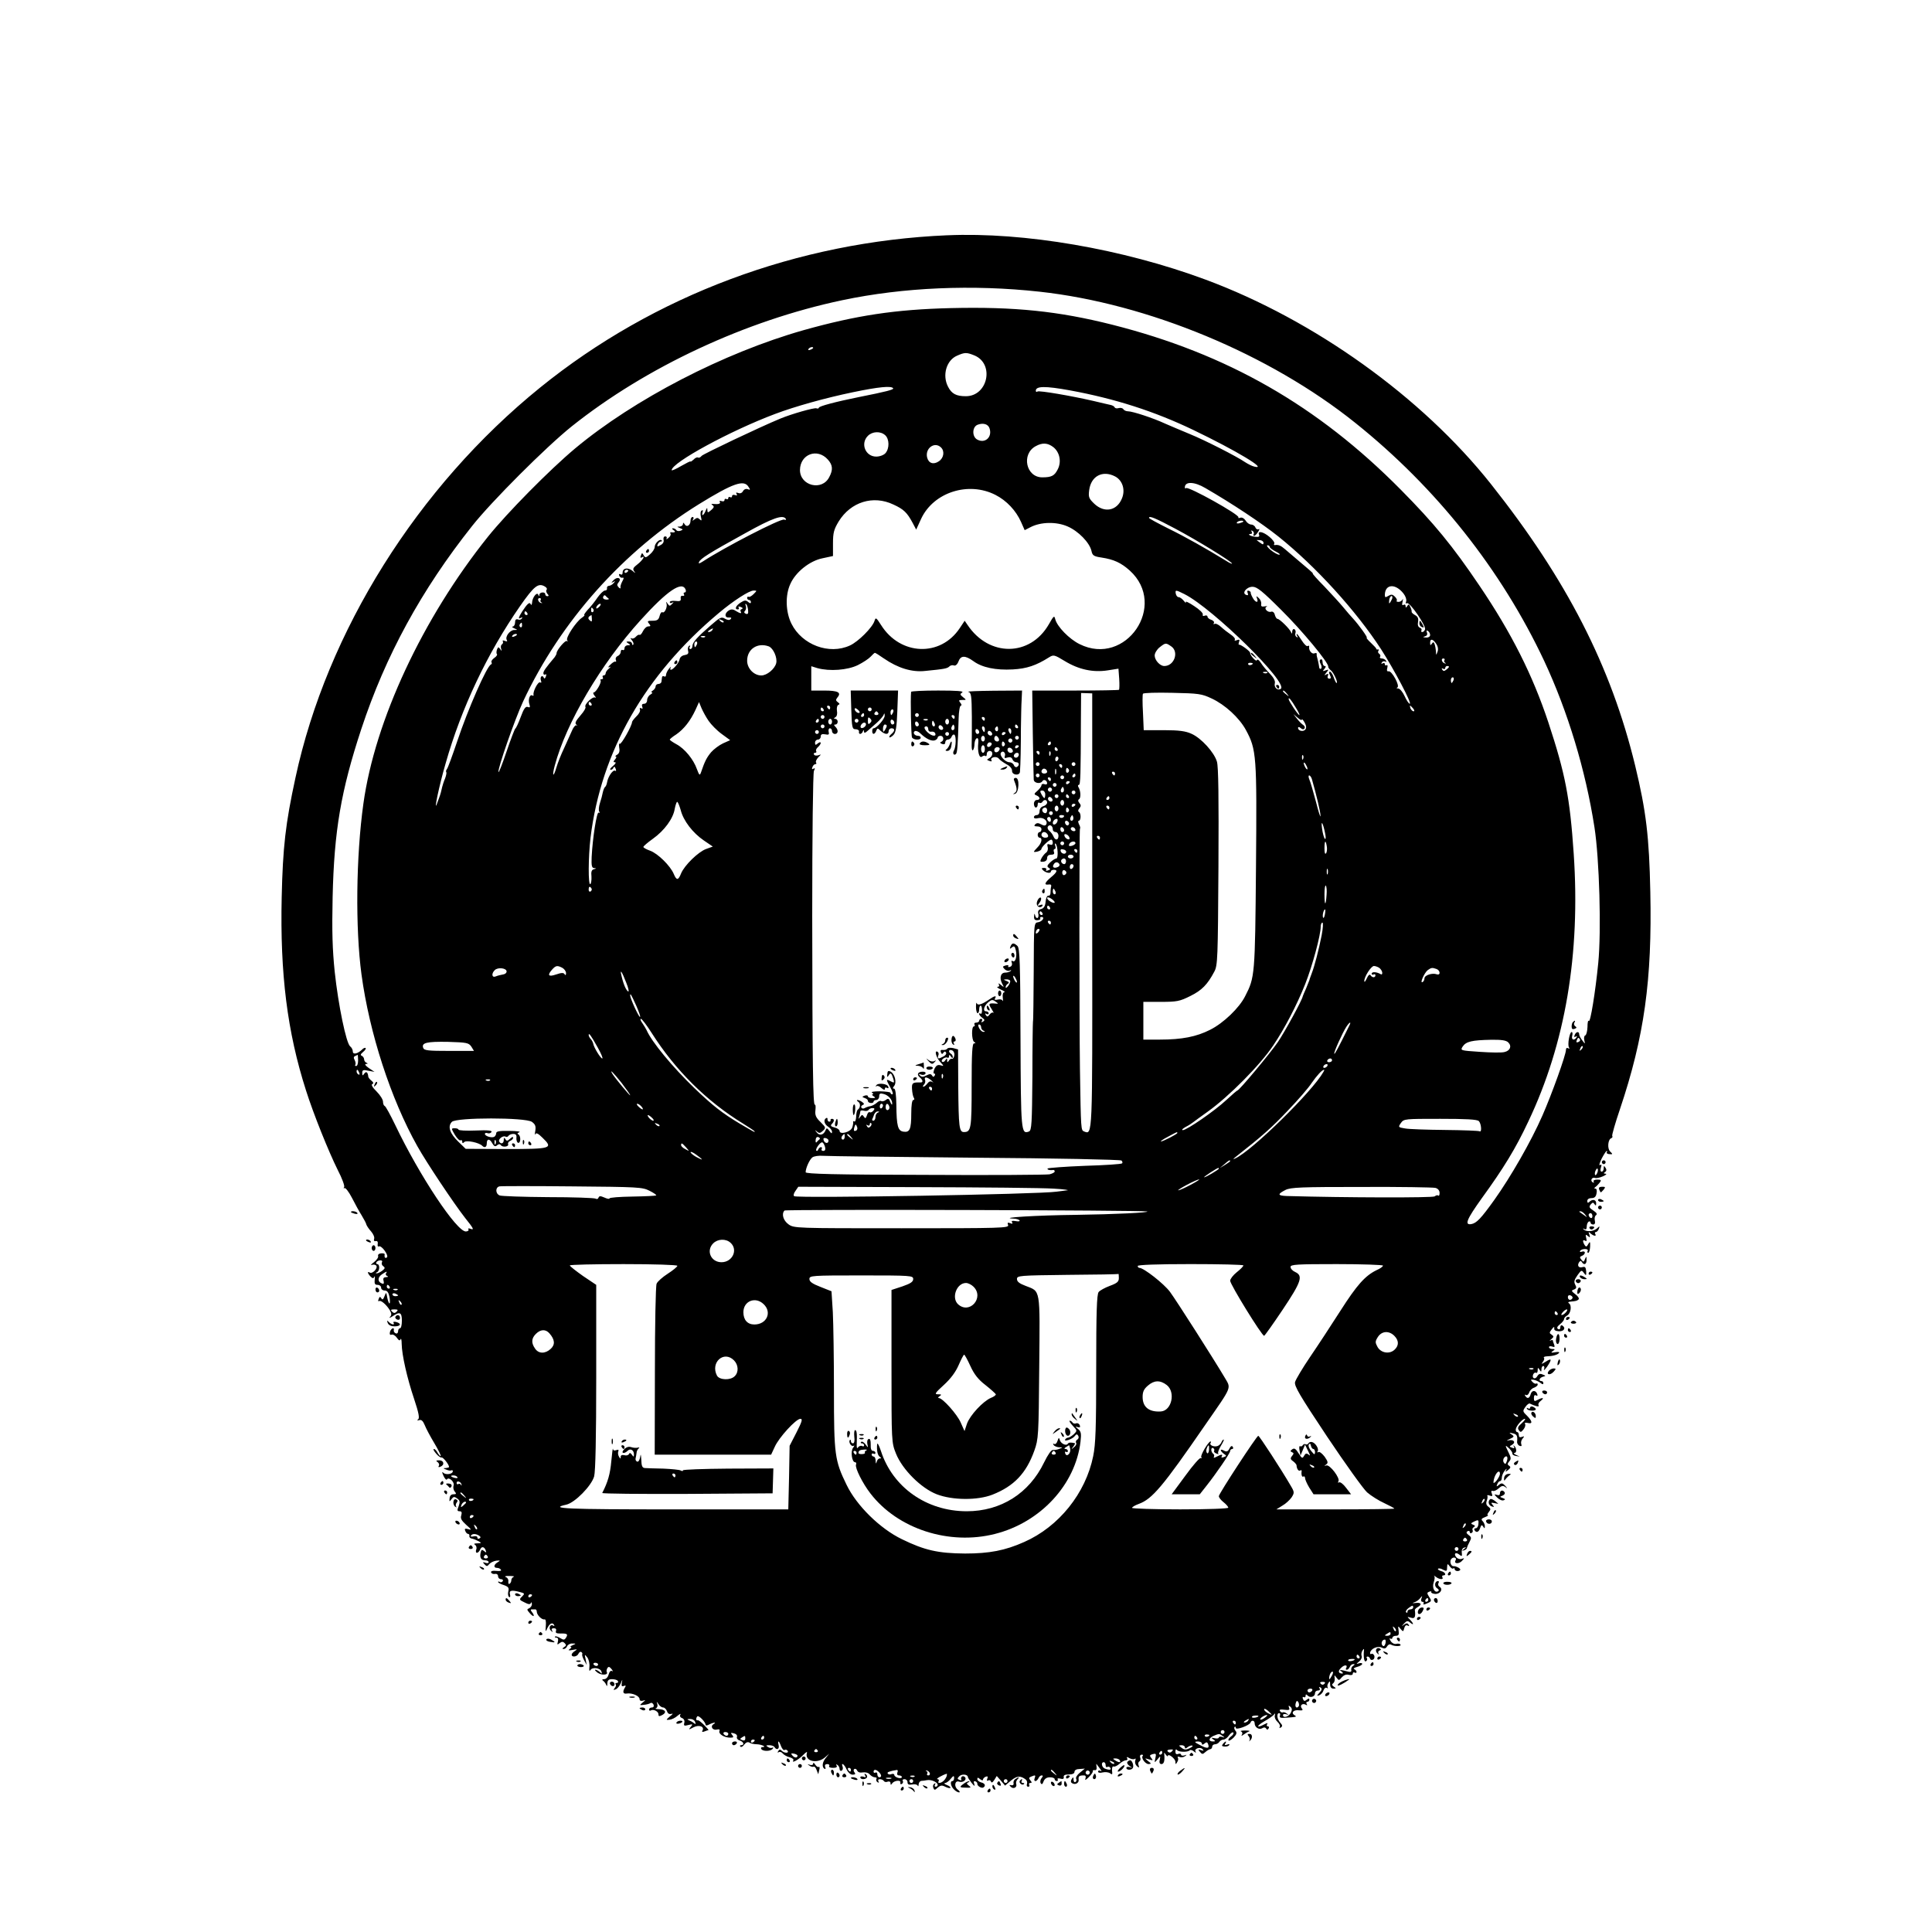 <?xml version="1.0" standalone="no"?>
<!DOCTYPE svg PUBLIC "-//W3C//DTD SVG 20010904//EN"
 "http://www.w3.org/TR/2001/REC-SVG-20010904/DTD/svg10.dtd">
<svg version="1.0" xmlns="http://www.w3.org/2000/svg"
 width="1024pt" height="1024pt" viewBox="0 0 1024 1024"
 preserveAspectRatio="xMidYMid meet">
<g transform="translate(0,1024) scale(0.1,-0.1)"
fill="#000000" stroke="none">
<path d="M5020 8993 c-792 -34 -1553 -318 -2157 -807 -650 -526 -1130 -1292
-1297 -2068 -53 -244 -67 -368 -73 -634 -9 -404 29 -712 129 -1024 40 -126
119 -322 168 -421 23 -44 38 -85 34 -91 -4 -6 -3 -8 2 -5 5 3 23 -20 39 -51
16 -31 39 -74 52 -94 12 -20 24 -42 25 -49 2 -6 13 -23 25 -36 12 -14 19 -31
16 -39 -3 -9 0 -14 8 -12 9 2 13 -4 11 -16 -2 -10 1 -15 7 -12 5 3 19 -7 30
-23 13 -18 17 -32 11 -36 -9 -6 -14 1 -11 17 0 4 -8 6 -19 5 -12 -1 -18 -7
-16 -14 3 -6 -7 -21 -22 -33 -15 -11 -20 -17 -11 -14 10 3 20 1 24 -5 8 -14
-21 -44 -35 -36 -15 9 -12 -4 4 -21 11 -11 16 -11 20 -1 3 6 4 0 2 -15 -2 -22
1 -28 15 -28 11 0 19 -7 19 -15 0 -8 8 -15 19 -15 13 0 20 -10 25 -32 3 -17 4
-33 1 -36 -3 -3 -8 10 -12 28 -6 33 -6 33 -15 10 -7 -18 -11 -21 -17 -11 -6
10 -10 9 -14 -4 -4 -9 -3 -14 2 -11 10 7 41 -21 58 -50 9 -17 9 -24 0 -34 -7
-7 -1 -6 13 3 39 27 50 22 50 -23 0 -22 -4 -40 -10 -40 -5 0 -10 -7 -10 -16 0
-9 -6 -14 -12 -11 -7 2 -12 10 -11 16 5 19 -14 12 -20 -8 -3 -13 0 -18 8 -15
7 3 20 -4 28 -16 11 -15 16 -18 20 -8 3 7 6 -4 6 -25 1 -59 29 -182 66 -292
24 -72 30 -102 21 -108 -7 -6 -5 -7 6 -4 11 4 20 -4 29 -26 7 -18 30 -61 51
-96 21 -35 36 -66 34 -68 -2 -3 -9 5 -16 16 -6 12 -15 21 -20 21 -6 0 0 -11
12 -25 11 -13 24 -22 28 -20 7 4 40 -37 40 -50 0 -3 -8 -5 -17 -6 -15 0 -15
-2 2 -8 11 -5 23 -7 28 -4 4 2 7 0 7 -5 0 -15 -37 -21 -50 -8 -8 8 -8 2 1 -17
7 -15 15 -23 18 -18 10 16 42 -15 35 -33 -3 -9 -1 -23 6 -31 10 -12 9 -15 -7
-15 -12 0 -19 -8 -20 -21 -2 -19 -1 -20 10 -5 10 14 15 15 30 4 15 -11 16 -18
8 -41 -9 -22 -8 -27 5 -27 11 0 13 -6 9 -21 -6 -17 1 -28 26 -51 28 -24 30
-29 12 -23 -18 5 -22 3 -17 -9 3 -9 10 -16 15 -16 5 0 8 -5 7 -11 -2 -6 4 -13
14 -14 9 -2 24 -8 35 -14 16 -9 16 -10 -7 -11 -17 0 -21 -3 -12 -8 7 -5 10
-16 6 -25 -3 -9 -2 -17 4 -17 5 0 12 7 16 15 7 20 22 19 30 -1 5 -14 4 -15 -8
-5 -11 9 -15 8 -18 -6 -7 -27 1 -43 23 -43 10 0 19 -4 19 -10 0 -5 -8 -7 -17
-3 -15 5 -16 4 -5 -8 11 -12 15 -12 25 1 7 8 23 16 37 18 22 2 23 1 8 -8 -22
-13 -23 -30 -4 -30 8 0 18 -4 21 -10 4 -6 -6 -8 -25 -6 -20 2 -29 -1 -27 -8 2
-6 11 -10 21 -8 9 2 16 -4 16 -13 0 -8 7 -15 16 -15 8 0 12 -5 9 -10 -4 -6
-11 -8 -16 -5 -5 4 -9 3 -9 0 0 -3 13 -11 30 -16 25 -9 29 -15 24 -34 -3 -12
-1 -26 4 -29 6 -4 8 2 5 14 -6 21 9 24 56 11 22 -6 23 -8 8 -23 -16 -15 -15
-18 13 -31 21 -11 30 -12 34 -3 2 6 5 4 5 -5 1 -9 -6 -19 -14 -23 -13 -5 -13
-8 2 -25 9 -11 19 -18 21 -16 3 3 -1 11 -8 20 -8 10 -9 15 -1 15 6 0 14 0 19
0 4 0 7 -6 7 -12 0 -18 28 -45 41 -41 6 2 9 -11 7 -34 -3 -31 -1 -34 6 -17 12
28 28 37 37 23 4 -7 3 -9 -4 -5 -16 10 -26 -14 -12 -27 10 -9 11 -9 6 1 -5 7
-1 12 9 12 11 0 15 -5 12 -14 -4 -11 2 -14 24 -14 35 1 41 -3 29 -22 -8 -13
-13 -13 -31 -2 -11 7 -24 11 -27 8 -3 -3 0 -6 7 -6 9 0 11 -8 8 -21 -5 -17 -3
-18 9 -8 12 9 18 9 27 0 9 -9 9 -14 -3 -21 -11 -7 -11 -10 -2 -10 7 0 15 7 18
15 4 8 16 15 28 14 20 0 20 -1 1 -9 -11 -5 -15 -9 -10 -9 6 -1 3 -6 -5 -11
-11 -8 -7 -9 15 -5 25 5 27 4 13 -5 -10 -6 -18 -15 -18 -20 0 -16 30 -11 36 5
4 8 10 12 15 9 5 -3 7 -9 5 -12 -2 -4 2 -18 10 -32 l14 -25 -6 30 c-6 28 -6
29 9 10 8 -11 13 -33 11 -50 -2 -19 0 -25 5 -17 11 18 53 12 59 -8 4 -12 2
-13 -9 -2 -7 6 -18 12 -23 12 -6 0 0 -7 12 -16 22 -15 58 -12 48 4 -2 4 -1 14
3 20 6 10 11 9 22 -4 8 -10 9 -15 3 -11 -7 4 -14 -3 -18 -18 -4 -15 -14 -25
-24 -25 -10 0 -13 -3 -6 -8 6 -4 14 -14 17 -22 4 -10 6 -8 6 8 1 16 7 22 25
22 14 0 28 -4 31 -10 3 -5 1 -10 -6 -10 -7 0 -9 -3 -6 -7 4 -3 2 -12 -5 -20
-8 -11 -7 -12 5 -7 9 3 21 18 27 32 9 23 10 23 6 4 -3 -18 -1 -22 10 -18 10 4
13 2 7 -7 -15 -24 -11 -37 10 -33 28 4 67 -13 67 -30 0 -8 7 -11 18 -8 15 5
15 4 -2 -10 -17 -14 -17 -15 6 -12 13 1 29 5 35 9 6 4 13 0 17 -8 3 -9 0 -15
-9 -15 -8 0 -15 -5 -15 -11 0 -5 4 -8 9 -5 14 9 41 -5 41 -20 0 -12 4 -12 20
-4 26 14 17 30 -18 31 -15 0 -22 3 -15 5 7 3 10 13 7 22 -5 15 -4 15 6 0 6
-10 17 -18 25 -18 7 0 16 -9 20 -19 4 -13 12 -18 23 -15 11 4 9 -1 -7 -13 -22
-19 -22 -20 -3 -18 12 1 31 10 43 21 12 10 19 13 15 6 -4 -7 -1 -15 9 -18 10
-4 15 -14 12 -25 -4 -16 -1 -18 21 -12 24 6 26 5 13 -10 -13 -16 -11 -16 15
-2 29 15 60 4 47 -18 -4 -7 0 -8 11 -4 10 4 19 7 21 7 2 0 -8 12 -23 27 -15
15 -30 27 -34 25 -10 -3 -10 12 -2 21 8 7 44 -31 44 -45 0 -5 9 -4 19 2 24 12
42 13 22 1 -18 -12 -3 -34 19 -28 12 3 17 0 13 -8 -5 -16 26 -35 58 -35 17 0
19 3 10 14 -10 12 -8 13 9 9 12 -3 19 -11 16 -19 -3 -7 4 -16 15 -19 21 -7 26
-25 7 -25 -6 0 -8 -3 -4 -7 4 -5 14 0 21 11 9 11 18 15 27 10 7 -5 25 -9 40
-9 26 -1 54 -15 29 -15 -7 0 -9 -5 -6 -10 8 -14 52 -13 61 2 4 6 3 8 -2 5 -6
-3 -16 -2 -24 4 -12 7 -10 9 7 9 12 0 25 -4 28 -10 11 -18 27 -11 22 10 -7 29
2 25 13 -6 6 -14 14 -23 19 -19 5 3 12 1 16 -5 8 -13 -18 -13 -32 1 -8 8 -13
7 -18 -2 -5 -7 -4 -10 2 -6 6 4 16 1 22 -7 7 -8 23 -17 37 -20 14 -4 22 -11
19 -16 -12 -19 29 4 53 29 13 14 22 19 19 11 -14 -44 52 -61 95 -25 l23 20
-17 -21 c-20 -23 -23 -50 -8 -59 6 -3 7 1 4 9 -4 11 0 16 11 16 9 0 13 -5 10
-10 -4 -6 5 -10 20 -10 17 0 24 4 19 12 -4 7 -3 8 4 4 7 -4 12 -14 12 -22 0
-8 5 -12 11 -9 6 4 8 13 5 21 -10 26 9 14 21 -14 8 -17 21 -28 32 -28 14 0 17
4 10 12 -6 8 -6 14 -1 18 6 3 12 -1 15 -8 4 -9 15 -13 30 -10 14 2 30 -2 37
-11 7 -8 19 -15 27 -15 8 0 12 -4 8 -9 -3 -5 0 -13 6 -17 8 -4 9 -3 5 4 -4 7
-1 12 8 12 8 0 17 -4 21 -10 3 -5 12 -7 20 -3 9 3 15 -1 15 -8 0 -10 2 -11 8
-2 10 16 48 21 44 5 -1 -8 2 -11 8 -7 6 3 8 11 5 16 -4 5 1 9 9 9 9 0 16 -7
16 -16 0 -12 7 -15 25 -12 13 3 26 0 29 -6 2 -6 5 -3 5 7 1 9 7 17 14 18 6 0
21 2 31 4 22 4 56 -11 56 -25 0 -6 -5 -10 -11 -10 -5 0 -7 5 -3 12 4 7 3 8 -4
4 -6 -4 -9 -13 -5 -22 5 -13 8 -13 23 1 15 13 23 14 40 5 12 -6 24 -9 27 -6 3
3 -5 10 -18 15 -13 5 -18 10 -11 10 8 1 22 11 31 23 14 17 18 18 18 5 0 -10
-4 -17 -9 -17 -14 0 -9 -28 8 -44 8 -9 21 -16 27 -16 7 0 4 7 -7 15 -21 16
-15 50 7 42 19 -7 41 8 33 22 -4 6 -12 9 -17 5 -5 -3 -7 -10 -4 -15 3 -5 -1
-6 -9 -3 -13 5 -13 8 -1 20 13 13 45 10 45 -5 0 -3 9 -17 20 -31 15 -18 18
-20 14 -6 -5 13 -3 17 5 15 7 -3 12 -8 11 -13 -2 -11 22 -26 32 -20 14 9 9 22
-12 27 -11 3 -20 11 -20 17 0 10 3 10 15 0 9 -7 15 -8 15 -2 0 5 7 12 14 15
11 4 13 1 9 -10 -4 -10 -2 -14 4 -10 6 4 13 1 15 -5 3 -9 9 -6 18 8 l13 21 22
-25 22 -26 32 27 c31 25 49 27 78 5 6 -5 9 -16 6 -24 -3 -8 0 -14 7 -14 6 0 8
5 5 10 -3 6 -1 10 6 10 9 0 9 3 0 14 -9 11 -8 15 5 20 22 9 24 8 18 -9 -4 -8
-2 -15 4 -15 5 0 12 7 16 15 3 8 11 15 17 15 8 0 8 -4 -1 -15 -6 -8 -8 -20 -4
-26 5 -9 10 -6 15 9 6 15 17 22 34 22 14 0 25 -4 25 -10 0 -5 5 -10 11 -10 5
0 8 4 5 9 -4 5 3 7 14 4 14 -4 20 -1 18 8 -2 10 7 14 27 14 19 0 30 5 30 14 0
9 11 15 27 15 l28 2 -27 -22 c-14 -11 -23 -26 -19 -32 3 -6 2 -13 -4 -17 -5
-3 -10 2 -10 12 0 15 -2 16 -10 3 -6 -9 -5 -17 2 -21 17 -11 38 1 35 19 -2 18
3 22 28 22 9 0 12 -6 8 -17 -4 -11 2 -8 18 8 13 13 23 27 21 32 -1 4 4 6 10 5
8 -2 12 5 10 17 -2 11 -2 18 0 15 2 -3 10 -14 18 -24 10 -13 10 -17 3 -12 -7
4 -13 2 -13 -4 0 -6 10 -8 25 -4 14 3 31 1 39 -5 11 -9 13 -6 10 14 -1 16 2
25 9 22 6 -2 20 5 31 15 11 10 26 18 33 18 8 0 11 5 7 11 -5 8 -1 8 13 0 11
-6 24 -7 28 -3 5 4 5 -1 2 -10 -3 -9 1 -22 9 -29 12 -10 13 -9 9 4 -4 8 -2 18
4 21 6 4 8 13 4 21 -3 8 1 15 8 15 7 0 9 -3 6 -6 -11 -11 13 -44 31 -44 15 1
15 3 -3 16 -19 16 -19 16 5 9 21 -7 23 -6 12 7 -10 13 -9 16 8 21 17 4 19 2
14 -21 -6 -26 -6 -27 11 -7 16 20 16 20 12 -3 -4 -14 0 -22 9 -22 13 0 18 17
15 50 -2 13 -1 13 8 0 6 -8 11 -11 11 -7 0 16 40 -14 40 -31 0 -14 2 -15 9 -2
6 8 7 18 4 24 -4 5 0 7 9 4 8 -4 21 -2 29 4 11 8 10 9 -3 4 -10 -3 -18 -1 -18
4 0 5 -7 7 -15 4 -10 -4 -15 0 -15 12 0 11 3 15 8 9 8 -12 57 -13 68 -2 4 4
14 1 22 -6 10 -8 13 -8 9 -1 -10 16 24 27 37 13 8 -9 6 -10 -8 -5 -16 5 -17 4
-6 -9 11 -14 15 -14 29 -1 9 8 21 15 26 15 6 1 10 7 10 14 0 6 7 12 15 12 8 0
19 6 23 13 4 6 14 12 22 12 8 0 21 10 29 22 9 12 19 19 23 15 3 -4 -2 -14 -13
-21 -10 -8 -16 -17 -12 -21 3 -3 15 4 27 16 16 17 18 26 9 36 -6 7 -8 16 -4
20 3 3 6 1 6 -5 0 -14 73 13 78 28 5 15 22 12 22 -4 0 -21 23 -36 40 -26 9 6
17 5 21 -2 4 -7 9 -7 13 1 4 6 2 11 -4 11 -6 0 -8 5 -4 11 5 8 1 8 -14 0 -43
-23 -45 -10 -2 15 25 14 49 31 53 37 6 8 7 6 4 -5 -3 -9 3 -24 13 -33 11 -10
17 -22 13 -28 -4 -6 -1 -7 6 -3 9 6 9 12 -3 25 -18 19 -21 51 -6 51 5 0 7 -6
4 -14 -4 -9 3 -12 23 -11 67 5 69 5 54 14 -20 13 -5 30 24 26 19 -2 23 1 15
10 -13 16 4 30 22 19 7 -4 8 -3 4 4 -4 7 -2 12 3 12 6 0 11 5 11 11 0 8 -4 8
-14 0 -11 -9 -15 -8 -20 4 -3 9 -2 13 4 10 6 -3 10 -1 10 6 0 10 3 10 11 2 14
-14 39 -6 39 13 0 8 7 14 16 14 9 0 12 5 8 12 -5 7 -3 8 5 4 9 -6 8 -13 -5
-27 -16 -18 -16 -19 -1 -14 9 4 19 15 22 26 4 11 11 16 17 13 6 -4 8 -3 5 2
-3 6 -2 16 4 24 7 12 9 10 9 -7 0 -15 6 -23 18 -23 14 0 15 2 2 10 -10 7 -12
12 -4 18 6 4 10 16 8 27 -2 18 -2 19 10 3 12 -16 13 -16 28 2 11 12 24 17 37
13 13 -3 21 -1 21 6 0 7 5 9 10 6 6 -3 10 -2 10 4 0 5 -6 11 -12 14 -7 2 -1 8
15 12 15 4 27 11 27 16 0 5 -8 6 -17 3 -16 -5 -16 -4 1 10 10 8 16 21 13 29
-3 8 -1 20 4 28 8 12 10 12 8 -1 -3 -35 2 -61 11 -55 6 4 8 11 5 16 -4 5 -2 9
4 9 5 0 11 -5 13 -12 2 -6 9 -8 16 -4 6 3 9 13 6 21 -4 8 -10 12 -15 9 -5 -3
-8 0 -7 7 5 22 41 37 62 26 14 -7 21 -5 28 7 5 9 14 13 21 9 16 -10 56 -10 50
0 -3 5 -13 7 -23 4 -10 -2 -22 4 -29 15 -7 12 -8 17 -2 13 6 -3 11 -1 11 4 0
6 8 11 19 11 14 0 17 6 14 28 -4 25 -3 26 10 9 14 -17 15 -16 20 4 4 13 10 18
18 13 8 -4 10 -3 5 5 -6 9 -12 9 -24 0 -15 -11 -15 -11 0 6 14 15 20 16 32 5
21 -17 20 -6 -1 16 -16 16 -16 16 5 10 21 -7 26 3 21 41 0 3 6 10 15 15 25 14
19 26 -11 22 -17 -2 -20 -1 -8 3 11 3 25 13 32 22 12 15 13 14 7 -1 -4 -11 -1
-18 6 -18 6 0 8 -5 5 -10 -4 -6 5 -5 19 2 24 10 25 13 11 34 -13 20 -12 23 1
28 8 3 13 2 10 -2 -2 -4 7 -9 20 -10 27 -2 45 25 24 38 -7 4 -9 13 -6 19 4 6
3 11 -2 11 -18 0 -21 -29 -5 -38 9 -6 12 -12 5 -16 -18 -11 -33 19 -23 47 5
14 7 29 3 33 -4 5 0 3 8 -3 17 -15 44 -17 35 -3 -3 5 -1 10 4 10 20 0 11 18
-11 23 -12 4 -19 9 -16 12 3 4 16 2 27 -5 18 -9 21 -8 21 12 1 21 2 22 14 6 7
-10 16 -15 19 -11 4 3 7 2 7 -4 0 -5 7 -10 15 -10 8 0 15 4 15 8 0 7 -24 19
-36 18 -14 -1 -22 26 -12 38 11 14 32 7 23 -7 -11 -18 16 -21 33 -4 15 16 15
17 0 12 -9 -4 -22 0 -29 8 -16 19 -4 30 16 14 13 -11 15 -9 13 10 -2 13 3 25
12 27 13 4 13 3 0 -7 -13 -10 -13 -11 0 -7 8 2 15 8 15 13 1 5 7 19 14 32 11
20 10 25 -5 36 -12 9 -14 15 -6 20 7 4 12 2 12 -4 0 -6 5 -8 10 -5 6 4 8 10 5
15 -3 5 0 12 7 16 8 5 7 9 -5 13 -13 5 -12 8 7 17 21 10 24 9 22 -12 0 -13 -7
-24 -14 -24 -7 0 -10 -4 -7 -10 10 -16 23 -11 30 11 6 17 9 19 16 8 7 -12 9
-11 9 2 0 8 -5 20 -12 27 -9 9 -6 14 13 21 13 5 20 10 15 10 -5 1 -2 8 5 17
11 14 11 18 -2 28 -11 7 -14 18 -9 31 4 11 6 23 3 27 -2 4 4 5 13 1 14 -5 16
-3 11 11 -5 12 -3 16 5 14 7 -3 21 4 32 14 15 14 23 15 35 6 12 -9 12 -8 -1 7
-14 15 -20 16 -33 5 -13 -11 -15 -10 -9 4 3 9 10 16 15 16 5 0 9 8 9 18 0 10
7 27 16 38 8 10 12 12 8 4 -7 -13 -6 -13 10 -1 13 11 14 16 5 22 -10 6 -10 11
0 23 11 12 10 21 -3 47 -20 41 -20 43 3 22 10 -10 18 -22 17 -27 -1 -6 8 -11
19 -13 l20 -3 -20 9 c-11 5 -15 10 -8 10 13 1 12 26 -2 38 -4 4 -5 2 -1 -4 5
-9 2 -11 -10 -6 -15 5 -15 7 0 15 22 13 9 30 -17 24 -15 -4 -13 -2 5 7 24 11
25 14 10 24 -15 10 -14 11 6 6 22 -5 26 -13 23 -44 -1 -9 5 -19 13 -22 10 -4
13 -1 9 9 -3 8 0 21 7 29 11 13 10 14 -4 9 -11 -4 -16 -1 -16 10 0 9 -4 16 -9
16 -5 0 -8 7 -7 15 2 17 35 55 48 55 5 0 -2 -10 -16 -23 -20 -17 -24 -26 -16
-37 9 -13 12 -12 25 4 8 10 12 23 8 29 -4 6 2 8 15 5 27 -7 24 10 -6 40 -22
21 -22 24 -7 45 8 12 19 20 23 18 29 -14 52 -20 47 -10 -4 6 1 17 11 24 22 17
11 20 -17 5 -16 -9 -19 -7 -19 10 0 13 4 19 11 14 7 -4 10 -1 7 6 -7 23 -29
23 -35 1 -6 -23 -18 -27 -29 -9 -4 6 -3 8 4 4 6 -3 13 3 17 13 3 11 15 23 26
26 10 4 19 11 19 16 0 6 -3 8 -7 6 -5 -3 -14 1 -21 9 -11 12 -10 13 7 11 10
-2 26 -9 35 -16 11 -9 16 -10 16 -2 0 6 -4 11 -10 11 -17 0 -11 18 8 23 16 4
16 5 -2 12 -13 6 -21 3 -28 -9 -11 -20 -30 -12 -22 9 4 8 10 12 15 9 5 -3 9 3
9 13 0 15 2 16 10 3 8 -13 10 -12 10 3 0 9 4 17 10 17 5 0 7 -8 4 -17 -4 -10
3 -4 15 12 28 41 26 49 -6 28 -23 -14 -26 -15 -16 -2 7 9 10 19 6 22 -3 4 2 7
13 8 33 1 56 7 66 17 6 6 -1 8 -19 5 -22 -4 -25 -2 -13 6 13 9 13 11 -2 11
-10 0 -18 4 -18 10 0 5 8 6 17 3 13 -5 15 -2 10 11 -4 10 -7 20 -7 22 0 3 -6
2 -12 -1 -7 -4 -5 0 4 7 14 12 15 15 2 24 -13 8 -13 11 1 29 10 13 14 15 13 5
-2 -10 6 -15 25 -16 27 -1 38 18 17 31 -5 3 -10 -1 -10 -10 0 -10 -5 -13 -12
-9 -8 5 -5 13 10 25 12 9 22 22 22 28 0 5 7 14 17 19 19 11 25 54 9 64 -7 5
-4 8 7 9 31 3 35 4 44 12 4 5 -3 17 -17 27 -22 17 -23 20 -8 25 14 6 15 11 7
26 -8 15 -5 26 12 50 20 28 22 29 34 12 12 -16 13 -15 12 10 -2 20 -6 25 -19
21 -20 -6 -30 7 -19 25 6 9 11 10 15 2 12 -19 26 -12 25 12 0 19 -1 20 -8 4
-6 -17 -9 -17 -19 -4 -10 12 -10 16 3 21 8 3 15 10 15 17 0 6 -7 8 -16 5 -8
-3 -12 -2 -9 4 3 6 15 10 26 10 11 0 17 -4 14 -10 -3 -5 -2 -10 3 -10 5 0 9
15 10 33 1 27 -1 29 -10 13 -8 -15 -12 -16 -19 -5 -12 20 -11 31 3 23 8 -5 9
0 5 15 -4 18 -3 20 9 10 12 -10 13 -9 8 7 -6 16 -5 17 7 6 16 -14 33 -16 24
-2 -3 5 -2 10 3 10 6 0 13 8 16 17 6 15 5 16 -11 1 -19 -16 -57 -18 -70 -3 -5
4 -2 5 5 1 8 -5 12 0 12 13 0 11 5 23 10 26 6 3 10 1 10 -4 0 -6 6 -11 14 -11
9 0 12 7 9 21 -3 12 0 24 6 28 8 6 4 13 -14 25 -22 14 -24 20 -14 32 10 12 14
12 20 2 7 -10 9 -9 9 5 0 19 -20 23 -36 7 -7 -7 -11 -6 -11 5 0 9 9 15 23 15
15 0 23 7 26 25 3 14 1 25 -6 25 -7 0 -7 3 -1 8 6 4 16 14 23 23 11 14 9 17
-13 17 -14 0 -22 -5 -18 -11 3 -6 1 -7 -6 -3 -14 9 -3 29 13 23 6 -3 25 1 41
8 17 7 23 14 15 14 -11 1 -12 3 -3 9 8 5 9 13 3 22 -8 13 -10 12 -10 -2 0 -10
-5 -18 -11 -18 -6 0 -8 9 -4 21 5 15 4 19 -5 14 -6 -4 -2 11 9 34 12 23 24 41
27 41 3 0 3 -4 0 -8 -2 -4 4 -9 15 -9 17 -2 18 0 3 14 -16 16 -12 65 7 71 5 2
7 7 4 12 -2 4 16 68 41 141 129 384 171 685 161 1152 -6 293 -22 427 -80 668
-128 528 -363 987 -765 1494 -366 461 -936 869 -1512 1083 -439 163 -962 253
-1370 235z m490 -299 c574 -63 1219 -331 1673 -695 430 -344 775 -780 1002
-1263 125 -268 219 -578 266 -881 26 -167 37 -549 20 -720 -15 -152 -42 -319
-50 -306 -4 5 -7 -9 -7 -32 -1 -23 -6 -43 -12 -45 -5 -1 -8 -13 -5 -25 5 -22
5 -22 -10 -2 -9 11 -17 26 -17 33 0 17 -17 15 -24 -4 -4 -10 -2 -13 6 -8 7 4
8 3 4 -4 -12 -20 -29 -13 -23 8 3 11 2 20 -3 20 -11 0 -23 -68 -14 -82 4 -7 3
-8 -4 -4 -7 4 -12 1 -12 -8 0 -27 -75 -235 -125 -349 -60 -137 -168 -325 -255
-447 -71 -99 -94 -123 -122 -128 -37 -6 -25 24 55 136 117 161 181 266 247
407 197 414 277 889 241 1420 -20 298 -45 425 -134 695 -84 253 -196 475 -365
725 -143 212 -241 331 -417 509 -441 446 -921 721 -1530 875 -285 72 -519 96
-855 88 -296 -7 -503 -39 -781 -117 -423 -120 -898 -366 -1211 -627 -135 -113
-360 -341 -462 -468 -346 -432 -599 -974 -660 -1415 -39 -279 -43 -660 -10
-905 42 -310 155 -659 296 -910 50 -89 193 -303 253 -380 45 -56 50 -66 29
-58 -10 4 -15 2 -11 -3 3 -6 -3 -10 -13 -11 -48 -4 -247 296 -375 564 -26 54
-51 100 -56 101 -5 2 -9 12 -9 23 0 11 -15 35 -34 54 -21 20 -30 36 -23 39 8
3 7 9 -4 18 -9 7 -16 16 -17 21 -2 24 -11 31 -21 17 -9 -13 -11 -12 -11 3 0
16 5 18 32 12 l33 -6 -30 20 c-18 13 -24 21 -15 22 10 0 11 2 3 6 -7 2 -13 11
-13 18 0 7 -6 16 -12 19 -9 3 -7 9 6 20 11 9 17 18 14 21 -3 3 -12 0 -19 -8
-24 -23 -49 -28 -49 -10 0 9 -6 21 -14 27 -21 16 -63 219 -82 396 -12 118 -15
213 -11 395 8 352 44 563 152 891 128 388 318 737 588 1077 103 130 391 418
527 527 395 315 922 561 1435 669 323 68 689 84 1045 45z m-1200 -298 c0 -2
-7 -7 -16 -10 -8 -3 -12 -2 -9 4 6 10 25 14 25 6z m855 -40 c107 -45 71 -216
-46 -216 -51 0 -75 13 -94 50 -32 61 -9 141 48 165 41 18 50 18 92 1z m-431
-174 c4 -7 -33 -17 -184 -47 -119 -24 -210 -48 -210 -56 0 -4 -6 -6 -13 -3
-12 4 -132 -30 -192 -55 -111 -46 -407 -187 -416 -197 -6 -8 -15 -12 -19 -9
-5 3 -16 -2 -24 -11 -9 -8 -16 -13 -16 -10 0 3 -22 -8 -50 -24 -27 -16 -50
-26 -50 -22 0 40 311 209 548 298 106 40 267 85 412 115 139 29 205 35 214 21z
m937 -11 c239 -44 448 -111 654 -210 225 -108 400 -213 323 -194 -13 3 -34 14
-48 23 -45 31 -214 117 -295 150 -44 18 -102 43 -130 55 -62 29 -172 65 -196
65 -10 0 -21 5 -25 11 -3 6 -15 9 -25 6 -10 -3 -19 -1 -21 4 -2 5 -12 11 -23
13 -11 2 -51 12 -90 21 -117 27 -286 56 -296 50 -5 -4 -9 -2 -9 4 0 25 49 26
181 2z m-426 -202 c15 -46 -24 -81 -65 -59 -29 15 -28 68 2 79 30 11 56 3 63
-20z m-553 -36 c22 -20 23 -70 1 -95 -9 -10 -30 -18 -49 -18 -57 0 -85 69 -44
110 24 24 67 26 92 3z m891 -63 c34 -27 44 -78 23 -118 -17 -34 -33 -42 -82
-42 -86 0 -112 123 -35 165 36 20 64 18 94 -5z m-595 -2 c20 -20 14 -56 -12
-73 -28 -19 -54 -11 -62 20 -12 49 40 87 74 53z m-600 -64 c26 -29 28 -54 7
-93 -38 -75 -155 -46 -155 38 1 84 92 118 148 55z m1522 -89 c40 -21 56 -72
36 -118 -27 -65 -93 -77 -146 -27 -29 28 -32 35 -27 73 10 74 71 106 137 72z
m-1943 -55 c11 -16 10 -18 -3 -13 -10 4 -20 0 -26 -10 -5 -10 -15 -14 -25 -10
-11 4 -14 3 -9 -5 5 -8 2 -10 -8 -6 -9 3 -16 1 -16 -6 0 -6 -4 -8 -10 -5 -5 3
-10 1 -10 -5 0 -6 -4 -8 -10 -5 -5 3 -10 1 -10 -5 0 -7 -7 -9 -16 -6 -8 3 -12
2 -9 -4 6 -10 -7 -14 -35 -11 -11 1 -12 0 -3 -7 9 -6 8 -12 -7 -25 -19 -16
-20 -16 -21 1 0 13 -2 12 -9 -5 -5 -13 -12 -23 -16 -23 -3 0 -3 7 0 16 3 9 2
12 -5 8 -6 -3 -8 -17 -4 -33 5 -21 4 -23 -6 -14 -10 10 -16 10 -28 0 -12 -9
-13 -9 -7 1 4 6 2 12 -3 12 -6 0 -11 -9 -11 -19 0 -25 -20 -38 -31 -20 -6 10
-9 11 -9 2 0 -7 -8 -13 -17 -14 -16 0 -16 -1 1 -8 17 -7 18 -8 3 -14 -9 -3
-19 -2 -22 3 -4 6 -12 10 -18 10 -7 0 -6 -4 3 -10 14 -9 7 -14 -13 -11 -5 1
-6 -3 -3 -8 3 -5 -2 -15 -11 -22 -9 -8 -14 -9 -10 -3 3 6 0 11 -7 11 -8 0 -11
-8 -9 -18 3 -10 -3 -22 -16 -28 -17 -10 -20 -9 -15 4 4 8 11 15 17 15 6 0 7 3
4 6 -10 10 -37 -16 -37 -35 0 -10 -11 -27 -25 -39 -21 -19 -25 -19 -33 -6 -8
15 -10 15 -15 0 -4 -10 -3 -15 3 -11 24 15 7 -14 -20 -35 -25 -19 -28 -26 -18
-39 8 -10 5 -10 -9 3 -25 20 -53 16 -53 -9 0 -10 -5 -13 -11 -9 -7 4 -10 1 -7
-7 3 -8 11 -13 17 -11 9 2 8 -4 -1 -20 -7 -13 -11 -27 -9 -33 1 -5 -3 -5 -10
2 -9 10 -10 15 0 27 18 22 -7 32 -27 11 -13 -14 -14 -16 -2 -10 12 7 13 6 2
-6 -7 -8 -18 -14 -25 -14 -7 -1 -11 -6 -10 -13 2 -7 -3 -12 -11 -12 -7 0 -25
-17 -39 -37 -14 -21 -37 -50 -52 -65 -14 -16 -22 -28 -18 -28 4 0 -2 -7 -14
-15 -31 -22 -85 -104 -77 -118 4 -7 4 -9 -1 -5 -8 8 -55 -48 -55 -64 0 -5 -5
-14 -10 -21 -47 -56 -60 -74 -60 -85 0 -7 4 -10 10 -7 6 4 7 -1 3 -11 -4 -11
-8 -13 -11 -6 -2 7 -8 10 -12 7 -5 -3 -6 -13 -3 -22 4 -10 2 -14 -4 -10 -11 7
-40 -50 -35 -66 1 -5 -2 -6 -7 -3 -13 8 -23 -23 -15 -47 5 -15 3 -19 -9 -14
-11 4 -21 -9 -37 -53 -12 -33 -25 -60 -29 -62 -3 -2 -24 -56 -46 -121 -22 -65
-41 -114 -43 -109 -5 17 86 278 131 375 199 425 530 796 932 1045 180 111 238
131 262 92z m2422 -7 c140 -81 297 -185 386 -256 199 -159 413 -395 545 -598
70 -109 165 -289 152 -289 -5 0 -17 18 -27 40 -10 22 -25 40 -34 41 -9 0 -11
3 -5 5 16 7 -29 90 -46 86 -8 -2 -11 4 -7 18 3 11 1 18 -4 14 -5 -3 -9 0 -9 6
0 6 -5 8 -12 4 -7 -4 -8 -3 -4 5 4 6 12 8 18 5 7 -4 8 -2 4 4 -4 7 -14 12 -22
12 -8 0 -13 4 -9 9 3 5 1 12 -5 16 -6 4 -8 11 -4 16 3 5 2 8 -3 7 -4 -2 -8 0
-8 3 0 3 -13 17 -29 32 -16 15 -26 27 -22 27 7 0 -41 67 -73 102 -9 9 -32 36
-51 59 -19 23 -65 73 -101 111 -37 37 -64 68 -61 68 3 0 -6 9 -19 20 -34 29
-100 85 -128 109 -23 20 -36 25 -54 22 -5 -1 -6 3 -3 8 3 5 -8 21 -25 35 -33
28 -65 35 -56 12 4 -10 -1 -13 -19 -11 -26 2 -46 15 -25 15 7 0 9 5 5 12 -4 7
-3 8 5 4 6 -4 9 -12 6 -17 -4 -5 -2 -9 2 -9 5 0 14 9 21 21 8 12 9 18 3 14 -6
-3 -14 1 -17 9 -3 9 -14 16 -23 16 -9 0 -22 9 -29 21 -8 12 -19 18 -28 15 -8
-3 -13 -2 -10 2 8 13 -266 166 -278 155 -3 -4 -6 -2 -6 4 0 32 50 31 109 -4z
m-1113 -36 c59 -30 109 -83 136 -144 l19 -43 31 16 c54 28 136 30 196 4 58
-25 117 -86 127 -130 5 -24 12 -29 53 -35 65 -10 103 -27 150 -69 203 -184
-21 -512 -266 -390 -55 27 -119 93 -129 132 -5 21 -8 19 -34 -27 -99 -172
-317 -174 -431 -3 l-15 22 -26 -39 c-102 -154 -315 -146 -417 16 -26 41 -29
42 -35 22 -11 -35 -86 -110 -130 -130 -110 -51 -254 3 -310 115 -31 62 -34
151 -6 211 28 63 102 122 170 136 l56 12 0 67 c0 57 5 74 30 116 64 104 183
141 290 90 55 -25 73 -43 102 -97 l19 -36 27 59 c66 139 250 198 393 125z
m-1111 -127 c3 -5 0 -7 -9 -4 -18 7 -318 -148 -431 -222 -19 -12 -24 -13 -20
-3 7 18 54 48 245 153 145 81 200 100 215 76z m2064 -52 c115 -61 301 -175
301 -185 0 -3 -15 4 -32 15 -106 65 -216 127 -306 171 -56 28 -102 53 -102 56
0 13 32 0 139 -57z m361 38 c0 -2 -9 -6 -20 -9 -11 -3 -18 -1 -14 4 5 9 34 13
34 5z m107 -113 c0 -10 -4 -10 -16 -1 -9 7 -18 13 -20 15 -2 1 5 1 16 0 11 0
20 -7 20 -14z m33 -22 c0 -5 15 -16 33 -25 17 -8 25 -16 17 -16 -8 0 -28 11
-45 25 -16 13 -24 24 -17 25 6 0 12 -4 12 -9z m-3400 -125 c0 -3 -4 -8 -10
-11 -5 -3 -10 -1 -10 4 0 6 5 11 10 11 6 0 10 -2 10 -4z m-440 -86 c8 -5 11
-12 7 -16 -4 -4 -2 -13 4 -21 9 -9 8 -13 0 -13 -6 0 -11 5 -11 10 0 15 -30 12
-31 -2 0 -10 -2 -10 -6 0 -7 17 -32 -15 -33 -43 -1 -11 -4 -14 -7 -8 -5 15
-18 4 -46 -39 -20 -32 -22 -42 -5 -32 7 4 8 3 4 -4 -4 -6 -13 -9 -21 -5 -10 3
-15 -2 -15 -16 0 -12 -6 -21 -12 -22 -7 0 -4 -4 7 -9 20 -9 20 -9 0 -9 -23 -1
-49 -36 -39 -53 5 -8 1 -9 -10 -5 -9 4 -14 3 -11 -2 3 -5 1 -12 -4 -16 -6 -3
-8 -13 -5 -23 5 -14 4 -15 -5 -2 -8 12 -11 12 -17 -3 -3 -10 -4 -21 0 -24 3
-3 -3 -13 -14 -20 -11 -8 -18 -18 -15 -23 3 -4 2 -10 -3 -12 -22 -9 -122 -237
-179 -408 -25 -74 -49 -140 -54 -146 -5 -6 -6 -13 -4 -16 3 -3 0 -18 -6 -34
-7 -16 -13 -36 -15 -44 -4 -20 -10 -42 -17 -60 -3 -8 -8 -22 -11 -30 -19 -51
12 98 46 214 83 293 221 584 394 833 76 109 98 126 134 103z m4549 -36 c11
-14 17 -32 14 -41 -4 -10 -2 -14 4 -10 14 9 103 -121 96 -139 -3 -8 -9 -14
-15 -14 -5 0 -7 4 -4 9 3 5 -1 11 -8 14 -10 4 -13 15 -10 31 3 18 -1 28 -16
36 -11 6 -19 14 -18 18 1 4 -2 15 -7 25 -6 15 -10 16 -16 5 -7 -10 -9 -11 -9
0 0 7 -5 10 -11 6 -8 -4 -9 1 -5 17 3 13 3 18 0 12 -3 -7 -13 -13 -21 -13 -9
0 -14 3 -10 6 3 4 -1 13 -10 22 -12 12 -19 13 -34 4 -16 -10 -19 -9 -19 5 1
58 56 62 99 7z m-3805 21 c3 -8 1 -15 -5 -15 -6 0 -7 -5 -4 -10 4 -6 1 -9 -7
-8 -7 2 -12 -4 -10 -14 2 -13 -4 -16 -28 -13 -16 2 -30 -1 -30 -6 0 -6 6 -7
13 -3 9 5 9 3 -1 -7 -11 -12 -14 -12 -23 1 -9 13 -10 13 -6 0 5 -19 -11 -52
-22 -45 -5 3 -12 -6 -15 -20 -5 -20 -13 -25 -37 -25 -27 0 -30 -2 -19 -15 10
-12 9 -15 -4 -15 -9 0 -21 -11 -28 -25 -6 -13 -14 -22 -18 -20 -4 3 -13 -2
-20 -10 -7 -8 -17 -12 -24 -8 -6 4 -5 -1 3 -10 8 -10 11 -20 7 -24 -3 -3 -6
-1 -6 5 0 7 -8 12 -17 12 -15 0 -16 -2 -3 -10 13 -8 12 -10 -2 -10 -10 0 -18
-7 -18 -16 0 -8 -4 -12 -10 -9 -5 3 -10 -1 -10 -10 0 -8 -7 -18 -16 -22 -8 -3
-13 -12 -10 -20 3 -8 2 -12 -2 -10 -4 3 -16 -5 -27 -16 -12 -11 -14 -17 -5
-13 9 5 8 2 -2 -7 -10 -8 -18 -19 -18 -26 0 -6 -5 -11 -11 -11 -5 0 -7 -4 -4
-10 3 -5 1 -10 -6 -10 -7 0 -9 -3 -6 -6 8 -8 -24 -64 -36 -64 -5 0 -3 -8 4
-17 8 -9 9 -14 3 -10 -13 7 -59 -37 -51 -50 3 -5 -8 -24 -24 -42 -30 -35 -35
-46 -21 -54 4 -2 2 -3 -4 -1 -5 1 -16 -12 -23 -30 -8 -17 -26 -58 -41 -91 -16
-33 -34 -79 -41 -103 -16 -55 -24 -47 -9 9 61 229 245 540 455 772 141 156
220 210 239 162z m3157 -108 c111 -110 251 -279 249 -300 -1 -5 6 -14 14 -20
15 -12 40 -67 30 -67 -3 0 -10 14 -15 30 -6 17 -15 30 -20 30 -6 0 -6 -7 0
-18 7 -14 6 -19 -4 -19 -7 0 -11 7 -7 15 4 11 2 13 -9 7 -11 -7 -11 -5 1 10
14 17 13 18 -4 12 -16 -6 -17 -5 -6 8 8 10 9 15 1 15 -6 0 -11 9 -11 21 0 11
-5 17 -10 14 -7 -4 -7 -12 0 -25 6 -10 6 -21 2 -24 -5 -3 -9 0 -10 7 -1 12 -9
48 -12 57 -1 3 -2 9 -1 14 1 5 -5 6 -13 3 -14 -5 -31 18 -27 36 1 5 -3 6 -8 3
-5 -4 -19 10 -31 29 -12 19 -24 35 -26 35 -3 0 -2 -5 2 -12 4 -7 3 -8 -4 -4
-6 4 -9 13 -6 20 3 8 1 17 -5 21 -6 3 -11 -2 -12 -12 0 -13 -2 -14 -6 -4 -7
18 -61 71 -72 71 -5 0 -11 10 -14 21 -3 13 -11 19 -19 17 -18 -7 -42 18 -25
26 7 4 2 4 -10 2 -16 -3 -21 1 -18 13 1 9 -4 23 -13 31 -14 13 -15 12 -9 -3 9
-25 -10 -21 -24 6 -7 12 -11 24 -10 27 1 2 -3 6 -10 9 -8 2 -10 -2 -6 -12 4
-11 2 -14 -8 -10 -25 9 2 43 34 43 23 0 52 -23 152 -123z m-2797 84 c-10 -10
-22 -17 -26 -14 -5 2 -8 -1 -8 -6 0 -6 5 -11 10 -11 6 0 10 -5 10 -11 0 -8 -5
-8 -15 1 -12 10 -20 9 -40 -4 -26 -17 -33 -36 -14 -36 5 0 7 4 4 10 -4 6 1 7
11 3 11 -4 13 -8 6 -11 -7 -2 -10 -8 -6 -13 7 -13 -3 -11 -26 3 -15 10 -25 10
-38 2 -23 -15 -22 -39 2 -37 12 1 15 -2 8 -9 -6 -6 -16 -5 -30 3 -18 11 -26 7
-73 -34 -74 -64 -99 -92 -99 -111 0 -9 -5 -16 -11 -16 -5 0 -7 5 -3 12 4 6 3
8 -4 5 -5 -4 -8 -16 -5 -26 4 -15 -1 -20 -18 -23 -14 -2 -25 -11 -27 -23 -4
-19 -34 -55 -47 -55 -3 0 -3 6 0 13 4 6 -1 3 -9 -7 -9 -11 -16 -26 -16 -34 0
-7 -4 -10 -10 -7 -5 3 -11 1 -11 -4 -1 -6 -2 -17 -3 -23 0 -7 -8 -13 -16 -13
-8 0 -15 -6 -15 -13 0 -7 -7 -17 -15 -22 -8 -5 -10 -10 -5 -10 6 0 2 -5 -7
-11 -10 -5 -18 -19 -18 -29 0 -12 -7 -20 -16 -20 -10 0 -14 -5 -10 -16 4 -9 2
-13 -5 -8 -7 4 -10 1 -7 -7 3 -8 -6 -24 -19 -36 -12 -12 -23 -26 -23 -30 0
-19 -58 -122 -65 -115 -4 4 -5 -5 -3 -21 4 -19 0 -30 -11 -37 -9 -5 -12 -10
-7 -10 5 0 3 -7 -4 -15 -10 -12 -10 -15 0 -15 7 0 2 -9 -11 -20 -13 -10 -19
-19 -12 -20 6 0 13 5 15 12 3 7 7 5 11 -6 4 -10 3 -15 -3 -11 -11 7 -37 -31
-42 -60 -2 -11 -6 -23 -11 -26 -4 -3 -9 -16 -12 -29 -2 -12 -9 -38 -15 -56 -6
-19 -8 -39 -4 -45 4 -7 3 -9 -3 -6 -10 6 -32 -135 -37 -235 -2 -47 1 -58 13
-59 13 -1 13 -2 -1 -6 -12 -3 -16 -13 -13 -39 1 -19 -2 -37 -6 -40 -12 -7 -11
143 1 246 56 457 288 863 680 1191 77 65 161 119 184 119 19 0 19 0 0 -19z
m2284 0 c152 -77 555 -474 510 -502 -17 -11 -37 8 -31 30 3 12 -7 30 -26 50
-17 17 -39 43 -48 58 -10 15 -19 21 -21 14 -4 -11 -37 26 -36 39 1 8 -50 45
-58 43 -4 -2 -4 5 -1 14 5 13 2 15 -11 10 -10 -4 -15 -3 -11 3 3 5 -7 17 -22
27 -15 10 -38 28 -51 40 -14 13 -29 20 -35 16 -5 -3 -7 -1 -3 5 3 6 -3 13 -14
17 -11 3 -20 11 -20 17 0 5 -7 8 -14 5 -9 -4 -13 -1 -11 6 3 7 -18 27 -46 45
-28 19 -48 28 -44 20 3 -7 -1 -4 -10 7 -9 11 -21 20 -28 20 -6 0 -13 8 -15 18
-4 22 0 21 46 -2z m-3053 -23 c5 -4 0 -6 -12 -6 -13 1 -19 7 -16 15 3 8 8 10
12 6 3 -4 10 -11 16 -15z m4155 5 c0 -5 -5 -15 -10 -23 -7 -12 -9 -10 -7 8 1
19 17 33 17 15z m-4514 -12 c-4 -5 -1 -12 4 -14 6 -3 5 -4 -2 -3 -15 3 -23 26
-8 26 6 0 9 -4 6 -9z m312 -35 c-7 -8 -15 -12 -17 -11 -5 6 10 25 20 25 5 0 4
-6 -3 -14z m787 -20 c2 -18 -1 -23 -12 -19 -9 4 -11 9 -4 16 5 5 7 17 4 26 -4
9 -3 13 2 9 4 -4 9 -18 10 -32z m-820 5 c3 -5 2 -12 -3 -15 -5 -3 -9 1 -9 9 0
17 3 19 12 6z m-350 -21 c3 -5 1 -10 -4 -10 -6 0 -11 5 -11 10 0 6 2 10 4 10
3 0 8 -4 11 -10z m342 -30 c1 -16 -1 -17 -12 -7 -11 10 -8 19 10 27 1 0 1 -9
2 -20z m698 -18 c-3 -3 -11 0 -18 7 -9 10 -8 11 6 5 10 -3 15 -9 12 -12z
m-1068 -17 c0 -8 -4 -12 -9 -9 -5 3 -6 10 -3 15 9 13 12 11 12 -6z m1008 -25
c-3 -5 -12 -10 -18 -10 -7 0 -6 4 3 10 19 12 23 12 15 0z m3805 -26 c0 -8 -9
-14 -22 -13 -17 1 -18 3 -6 6 11 3 15 10 11 20 -4 11 -2 14 5 9 7 -4 12 -14
12 -22z m-4840 2 c0 -2 -7 -7 -16 -10 -8 -3 -12 -2 -9 4 6 10 25 14 25 6z
m997 -12 c-3 -3 -12 -4 -19 -1 -8 3 -5 6 6 6 11 1 17 -2 13 -5z m3875 -36 c10
-15 12 -30 7 -43 -7 -19 -8 -19 -8 2 -1 12 -4 29 -7 38 -5 13 -8 14 -15 3 -7
-10 -9 -9 -9 5 0 24 15 21 32 -5z m-3918 -3 c-4 -8 -8 -15 -10 -15 -2 0 -4 7
-4 15 0 8 4 15 10 15 5 0 7 -7 4 -15z m2514 -11 c42 -29 16 -104 -37 -104 -23
0 -51 31 -51 56 0 12 12 32 26 43 32 25 33 25 62 5z m-2133 0 c24 -10 46 -60
39 -89 -8 -31 -49 -65 -79 -65 -39 0 -75 37 -75 78 0 62 55 98 115 76z m610
-64 c74 -51 149 -74 219 -66 103 10 117 13 128 24 6 6 17 8 24 5 8 -3 18 5 24
21 12 33 36 33 79 2 46 -34 119 -49 209 -44 74 4 124 21 192 64 24 15 28 14
84 -20 74 -45 150 -61 227 -49 l57 9 4 -54 c2 -29 1 -56 -1 -58 -2 -2 -107 -4
-232 -4 l-228 0 3 -227 c2 -126 4 -236 5 -245 1 -19 36 -25 46 -8 7 12 25 4
25 -12 0 -5 -7 -8 -15 -4 -8 3 -15 0 -15 -6 0 -6 -10 -19 -21 -29 -19 -16 -20
-19 -5 -25 20 -8 21 -24 1 -24 -8 0 -15 -9 -15 -20 0 -11 5 -20 10 -20 6 0 10
7 10 16 0 8 4 13 9 9 5 -3 12 -1 16 5 9 15 25 12 25 -4 0 -7 -9 -16 -20 -19
-12 -3 -20 -14 -20 -26 0 -12 -6 -21 -15 -21 -8 0 -15 -5 -15 -11 0 -7 9 -9
24 -5 26 6 52 -15 41 -34 -4 -7 -13 -7 -27 1 -14 8 -23 8 -31 0 -8 -8 -5 -11
11 -11 13 0 22 -6 22 -15 0 -8 -4 -15 -10 -15 -5 0 -10 -7 -10 -15 0 -8 5 -15
10 -15 17 0 11 -29 -10 -50 -11 -11 -20 -22 -20 -24 0 -2 9 -2 20 1 11 3 20 9
20 14 0 10 41 49 52 49 4 0 8 -7 8 -16 0 -11 -5 -14 -16 -10 -13 5 -15 2 -11
-14 3 -11 -1 -23 -7 -28 -7 -4 -18 -17 -25 -29 -10 -19 -9 -22 9 -20 12 1 20
8 20 19 0 12 8 18 21 18 15 0 19 5 15 15 -3 8 -1 15 4 15 5 0 7 8 3 18 -3 9
-3 14 2 10 12 -11 15 -78 4 -78 -6 0 -20 -9 -32 -20 -17 -16 -19 -23 -9 -29
11 -7 10 -10 -3 -14 -9 -4 -13 -3 -10 3 3 6 -2 10 -11 10 -14 0 -15 -3 -6 -12
15 -15 42 -19 42 -7 0 5 7 9 15 9 23 0 18 -13 -15 -40 -33 -28 -38 -42 -12
-38 11 2 16 -2 13 -12 -2 -8 -3 -23 -3 -32 0 -10 -5 -17 -11 -15 -7 1 -13 -12
-15 -32 -2 -23 -9 -35 -24 -39 -13 -3 -18 -11 -15 -23 3 -11 1 -21 -3 -24 -5
-3 -11 3 -13 12 -4 14 -5 13 -6 -4 -1 -16 4 -21 18 -20 11 0 17 5 15 9 -3 4 0
8 6 8 21 0 4 -25 -18 -28 -22 -3 -22 -5 -23 -260 -1 -141 -2 -261 -4 -267 -1
-5 -3 -137 -3 -293 -2 -247 -4 -283 -18 -289 -42 -16 -43 -1 -45 495 -1 397
-4 476 -16 488 -19 18 -29 18 -37 -2 -5 -14 -4 -15 8 -5 11 9 15 6 20 -15 8
-32 -2 -67 -16 -58 -7 5 -9 1 -5 -9 3 -9 0 -18 -9 -21 -8 -3 -13 -2 -10 3 4 5
-3 7 -14 4 -17 -5 -17 -7 -5 -20 8 -8 21 -11 27 -7 8 4 9 3 5 -2 -5 -5 -18 -9
-29 -9 -25 0 -32 -29 -16 -59 11 -20 10 -20 -7 -6 -11 9 -16 10 -11 3 4 -8 2
-13 -6 -13 -7 -1 1 -7 17 -15 17 -7 25 -14 18 -14 -7 -1 -10 -12 -8 -28 2 -16
2 -23 -1 -17 -3 7 -14 9 -26 6 -14 -3 -19 -1 -14 6 10 17 -2 15 -32 -6 -38
-26 -60 -33 -65 -19 -2 7 -4 -3 -4 -20 0 -18 4 -33 9 -33 4 0 8 9 8 20 0 11 3
20 8 20 4 0 7 -11 7 -24 0 -13 -3 -22 -7 -19 -16 9 -8 -10 9 -22 13 -9 13 -14
3 -20 -9 -5 -11 -4 -6 3 4 7 2 12 -3 12 -6 0 -11 -4 -11 -10 0 -5 -7 -10 -16
-10 -8 0 -12 -4 -9 -10 3 -5 2 -10 -3 -10 -14 0 -12 -74 1 -82 9 -6 9 -8 0 -8
-10 0 -13 -51 -13 -223 0 -230 -3 -247 -41 -247 -25 0 -28 26 -30 242 l-1 196
-26 7 c-14 3 -28 2 -31 -3 -3 -5 -14 -8 -23 -7 -11 2 -15 -2 -11 -12 4 -11 8
-11 13 -3 5 8 10 9 14 2 4 -6 -2 -16 -13 -21 -27 -15 -34 -14 -28 4 4 8 2 17
-3 20 -19 12 -9 -29 13 -53 21 -23 21 -24 2 -18 -15 4 -23 -1 -32 -19 -6 -15
-7 -25 -1 -25 5 0 6 -5 2 -11 -5 -8 -9 -8 -14 1 -6 9 -12 9 -30 0 -17 -9 -25
-9 -34 0 -8 8 -7 10 5 5 10 -4 20 -2 24 4 3 7 -2 11 -14 11 -26 0 -34 -15 -16
-30 18 -15 19 -28 3 -27 -41 1 -46 -3 -44 -35 1 -18 5 -39 9 -45 5 -8 4 -13
-2 -13 -7 0 -11 -28 -11 -72 0 -83 -8 -101 -41 -96 -30 4 -37 30 -38 141 -1
57 -5 87 -12 87 -8 0 -8 4 0 14 15 18 4 64 -18 76 -13 7 -17 4 -18 -13 -2 -17
0 -18 7 -7 10 17 15 14 25 -18 6 -22 5 -23 -14 -13 -26 14 -26 11 -1 -34 11
-19 15 -35 10 -35 -6 0 -10 3 -10 8 0 4 -25 7 -56 8 -32 0 -50 -3 -42 -7 7 -5
9 -9 3 -9 -5 0 -3 -5 5 -10 12 -8 11 -10 -7 -10 -13 0 -23 4 -23 10 0 5 -8 6
-17 3 -15 -6 -15 -7 1 -13 10 -3 17 -10 16 -15 0 -5 6 -10 15 -11 8 -1 15 2
15 7 0 5 7 9 15 9 8 0 15 9 15 19 0 15 5 18 23 13 25 -6 47 -30 46 -52 0 -8
-5 -4 -10 9 -7 19 -12 21 -24 11 -8 -6 -18 -9 -24 -6 -5 4 -16 -1 -24 -9 -9
-8 -24 -16 -34 -18 -10 -1 -23 -6 -30 -10 -6 -4 -14 -3 -17 2 -4 5 0 12 6 14
10 4 9 8 -2 16 -8 6 -19 11 -25 11 -5 0 -4 -4 3 -9 14 -8 13 -32 -1 -42 -5 -3
-9 -20 -9 -37 -1 -17 -5 -29 -10 -26 -5 3 -7 2 -6 -3 1 -4 -1 -18 -5 -29 -8
-24 -67 -40 -67 -18 0 6 -12 15 -26 18 -20 5 -24 10 -15 19 14 14 14 27 1 27
-6 0 -9 -3 -8 -7 2 -5 -1 -8 -7 -8 -5 0 -9 6 -9 12 1 7 -2 10 -7 7 -16 -9 -10
-33 11 -46 11 -7 20 -19 20 -27 0 -11 -4 -9 -14 5 -13 17 -15 17 -21 2 -10
-24 -32 -29 -46 -10 -11 14 -11 15 1 5 11 -10 17 -10 31 3 17 16 17 18 -12 47
-25 24 -30 37 -27 63 2 18 1 31 -3 29 -10 -7 -13 216 -14 1000 0 431 4 758 9
769 7 14 6 17 -2 12 -8 -5 -10 -2 -6 8 3 9 10 16 16 16 5 0 7 4 3 9 -3 5 3 17
12 27 17 17 17 17 1 11 -10 -3 -20 -2 -23 3 -4 6 -1 10 5 10 6 0 9 4 6 9 -3 5
1 14 9 21 8 7 15 17 15 22 0 6 -7 5 -15 -2 -12 -10 -15 -10 -15 4 0 9 7 16 15
16 8 0 15 7 15 16 0 12 7 15 24 12 19 -4 22 -1 18 14 -2 10 1 18 7 18 6 0 11
-7 11 -15 0 -8 7 -15 15 -15 18 0 20 21 3 38 -9 9 -9 12 0 12 7 0 12 7 12 15
0 8 -6 15 -12 15 -10 0 -10 2 0 9 8 4 11 19 8 34 -2 15 1 28 7 31 9 3 8 7 -2
14 -12 9 -12 13 -2 26 22 26 2 36 -70 36 l-69 0 0 64 0 65 32 -10 c65 -18 160
-11 215 16 28 14 58 34 68 45 10 11 20 20 22 20 3 0 24 -13 48 -30z m2971 -9
c-4 -5 -1 -12 4 -14 6 -3 5 -4 -2 -3 -15 3 -23 26 -8 26 6 0 9 -4 6 -9z
m-1016 -17 c0 -8 -19 -13 -24 -6 -3 5 1 9 9 9 8 0 15 -2 15 -3z m1040 -18 c0
-2 -6 -9 -14 -15 -11 -9 -16 -9 -22 0 -4 8 -3 9 4 5 7 -4 12 -2 12 3 0 6 5 11
10 11 6 0 10 -2 10 -4z m-963 -32 c-3 -3 -12 -4 -19 -1 -8 3 -5 6 6 6 11 1 17
-2 13 -5z m987 -39 c-4 -8 -8 -15 -10 -15 -2 0 -4 7 -4 15 0 8 4 15 10 15 5 0
7 -7 4 -15z m-883 -72 c13 -16 12 -17 -3 -4 -10 7 -18 15 -18 17 0 8 8 3 21
-13z m-1032 -143 c0 -80 0 -597 0 -1150 1 -1064 2 -1044 -43 -1027 -17 7 -17
7 -22 327 -4 296 -4 1273 0 1278 3 2 1 13 -5 23 -5 11 -6 19 -1 19 11 0 13 38
1 46 -6 4 -6 11 2 20 9 11 9 17 0 28 -8 9 -8 16 -2 20 11 7 9 45 -3 64 -4 7
-3 12 2 12 9 0 10 55 11 341 l1 146 30 -1 29 -1 0 -145z m633 118 c71 -33 146
-102 181 -166 57 -105 59 -135 54 -727 -5 -575 -6 -585 -57 -684 -31 -63 -116
-144 -186 -179 -73 -37 -150 -52 -266 -52 l-88 0 0 100 0 100 93 0 c85 0 100
3 156 31 61 30 91 61 127 129 18 33 19 70 22 555 2 369 0 531 -8 558 -14 49
-83 125 -135 148 -31 14 -65 19 -146 19 l-107 0 -4 93 c-3 50 -3 96 0 100 2 5
72 7 156 5 139 -3 155 -5 208 -30z m447 -50 c13 -21 21 -38 18 -38 -7 0 -57
75 -57 85 0 12 13 -3 39 -47z m-3734 22 c3 -5 1 -10 -4 -10 -6 0 -11 5 -11 10
0 6 2 10 4 10 3 0 8 -4 11 -10z m621 -91 c13 -19 44 -51 69 -69 l45 -33 -38
-17 c-21 -10 -49 -31 -63 -47 -23 -28 -33 -46 -54 -108 -6 -17 -9 -14 -21 18
-18 52 -65 109 -108 132 -20 11 -36 22 -36 25 0 3 16 16 35 28 40 28 74 71
101 129 l19 42 13 -32 c8 -18 24 -48 38 -68z m644 71 c0 -5 -2 -10 -4 -10 -3
0 -8 5 -11 10 -3 6 -1 10 4 10 6 0 11 -4 11 -10z m3090 -5 c7 -9 8 -15 2 -15
-5 0 -12 7 -16 15 -3 8 -4 15 -2 15 2 0 9 -7 16 -15z m-3125 -5 c3 -5 1 -10
-4 -10 -6 0 -11 5 -11 10 0 6 2 10 4 10 3 0 8 -4 11 -10z m5 -40 c0 -5 -4 -10
-10 -10 -5 0 -10 5 -10 10 0 6 5 10 10 10 6 0 10 -4 10 -10z m2530 -14 c1 5 7
-2 15 -16 9 -17 10 -29 3 -37 -11 -13 -38 -7 -38 9 0 6 6 6 14 -1 9 -8 16 -8
20 -2 4 5 1 13 -6 18 -7 4 -22 19 -33 33 l-20 25 23 -19 c12 -11 22 -15 22
-10z m-2560 -6 c0 -5 -5 -10 -11 -10 -5 0 -7 5 -4 10 3 6 8 10 11 10 2 0 4 -4
4 -10z m70 -5 c0 -8 -4 -15 -10 -15 -5 0 -10 7 -10 15 0 8 5 15 10 15 6 0 10
-7 10 -15z m-40 -25 c0 -5 -4 -10 -10 -10 -5 0 -10 5 -10 10 0 6 5 10 10 10 6
0 10 -4 10 -10z m-30 -30 c0 -5 -4 -10 -10 -10 -5 0 -10 5 -10 10 0 6 5 10 10
10 6 0 10 -4 10 -10z m1230 -60 c0 -5 -5 -10 -11 -10 -5 0 -7 5 -4 10 3 6 8
10 11 10 2 0 4 -4 4 -10z m35 -30 c3 -5 1 -10 -4 -10 -6 0 -11 5 -11 10 0 6 2
10 4 10 3 0 8 -4 11 -10z m-95 -20 c0 -5 -2 -10 -4 -10 -3 0 -8 5 -11 10 -3 6
-1 10 4 10 6 0 11 -4 11 -10z m57 -12 c-3 -8 -6 -5 -6 6 -1 11 2 17 5 13 3 -3
4 -12 1 -19z m1340 -20 c-3 -8 -6 -5 -6 6 -1 11 2 17 5 13 3 -3 4 -12 1 -19z
m-1297 3 c0 -6 -4 -12 -8 -15 -5 -3 -9 1 -9 9 0 8 4 15 9 15 4 0 8 -4 8 -9z
m-100 -31 c0 -5 -4 -10 -10 -10 -5 0 -10 5 -10 10 0 6 5 10 10 10 6 0 10 -4
10 -10z m190 0 c0 -5 -4 -10 -10 -10 -5 0 -10 5 -10 10 0 6 5 10 10 10 6 0 10
-4 10 -10z m1230 -25 c0 -5 -5 -3 -10 5 -5 8 -10 20 -10 25 0 6 5 3 10 -5 5
-8 10 -19 10 -25z m-1300 15 c0 -5 -2 -10 -4 -10 -3 0 -8 5 -11 10 -3 6 -1 10
4 10 6 0 11 -4 11 -10z m-80 -31 c0 -5 -7 -9 -15 -9 -15 0 -20 12 -9 23 8 8
24 -1 24 -14z m47 -11 c-3 -7 -5 -2 -5 12 0 14 2 19 5 13 2 -7 2 -19 0 -25z
m68 23 c3 -5 1 -12 -5 -16 -5 -3 -10 1 -10 9 0 18 6 21 15 7z m245 -21 c0 -5
-2 -10 -4 -10 -3 0 -8 5 -11 10 -3 6 -1 10 4 10 6 0 11 -4 11 -10z m-400 -10
c0 -5 -4 -10 -10 -10 -5 0 -10 5 -10 10 0 6 5 10 10 10 6 0 10 -4 10 -10z
m190 0 c0 -5 -5 -10 -11 -10 -5 0 -7 5 -4 10 3 6 8 10 11 10 2 0 4 -4 4 -10z
m-60 -10 c0 -5 -4 -10 -10 -10 -5 0 -10 5 -10 10 0 6 5 10 10 10 6 0 10 -4 10
-10z m1314 -12 c23 -80 46 -176 45 -193 0 -11 -11 23 -24 75 -14 52 -29 105
-35 118 -5 12 -6 22 -1 22 5 0 12 -10 15 -22z m-1384 2 c0 -5 -2 -10 -4 -10
-3 0 -8 5 -11 10 -3 6 -1 10 4 10 6 0 11 -4 11 -10z m100 -14 c0 -3 -4 -8 -10
-11 -5 -3 -10 -1 -10 4 0 6 5 11 10 11 6 0 10 -2 10 -4z m-70 -16 c0 -5 -4
-10 -10 -10 -5 0 -10 5 -10 10 0 6 5 10 10 10 6 0 10 -4 10 -10z m-26 -31 c-3
-5 -10 -7 -15 -3 -5 3 -7 10 -3 15 3 5 10 7 15 3 5 -3 7 -10 3 -15z m62 -6
c-10 -10 -19 5 -10 18 6 11 8 11 12 0 2 -7 1 -15 -2 -18z m-96 -13 c0 -11 -2
-20 -5 -20 -2 0 -9 9 -15 20 -9 16 -8 20 5 20 8 0 15 -9 15 -20z m160 10 c0
-5 -4 -10 -10 -10 -5 0 -10 5 -10 10 0 6 5 10 10 10 6 0 10 -4 10 -10z m-90
-20 c0 -5 -4 -10 -10 -10 -5 0 -10 5 -10 10 0 6 5 10 10 10 6 0 10 -4 10 -10z
m55 0 c3 -5 1 -10 -4 -10 -6 0 -11 5 -11 10 0 6 2 10 4 10 3 0 8 -4 11 -10z
m-88 -26 c-9 -9 -28 6 -21 18 4 6 10 6 17 -1 6 -6 8 -13 4 -17z m303 16 c0 -5
-5 -10 -11 -10 -5 0 -7 5 -4 10 3 6 8 10 11 10 2 0 4 -4 4 -10z m-240 -25 c0
-8 -4 -15 -10 -15 -5 0 -10 7 -10 15 0 8 5 15 10 15 6 0 10 -7 10 -15z m-2032
-39 c14 -56 64 -121 123 -161 l47 -32 -36 -13 c-41 -15 -114 -86 -132 -129
-15 -38 -24 -39 -39 -3 -18 43 -84 108 -125 123 -20 7 -36 16 -36 20 0 4 22
23 50 43 62 44 108 108 116 158 4 21 10 38 13 38 4 0 12 -20 19 -44z m2092 30
c0 -3 -4 -8 -10 -11 -5 -3 -10 -1 -10 4 0 6 5 11 10 11 6 0 10 -2 10 -4z m-90
-21 c0 -8 -4 -15 -10 -15 -5 0 -10 7 -10 15 0 8 5 15 10 15 6 0 10 -7 10 -15z
m270 5 c0 -5 -2 -10 -4 -10 -3 0 -8 5 -11 10 -3 6 -1 10 4 10 6 0 11 -4 11
-10z m-330 -15 c0 -8 -4 -15 -9 -15 -13 0 -22 16 -14 24 11 11 23 6 23 -9z
m115 6 c3 -5 1 -12 -5 -16 -5 -3 -10 1 -10 9 0 18 6 21 15 7z m-85 -21 c0 -5
-4 -10 -10 -10 -5 0 -10 5 -10 10 0 6 5 10 10 10 6 0 10 -4 10 -10z m60 -14
c0 -11 -19 -15 -25 -6 -3 5 1 10 9 10 9 0 16 -2 16 -4z m46 -23 c-10 -10 -19
5 -10 18 6 11 8 11 12 0 2 -7 1 -15 -2 -18z m-116 1 c0 -8 -4 -12 -10 -9 -5 3
-10 10 -10 16 0 5 5 9 10 9 6 0 10 -7 10 -16z m34 -9 c-6 -16 -24 -21 -24 -7
0 11 11 22 21 22 5 0 6 -7 3 -15z m61 -4 c3 -5 1 -12 -4 -15 -5 -3 -11 1 -15
9 -6 16 9 21 19 6z m1359 -61 c4 -20 3 -30 -3 -25 -4 6 -11 30 -14 55 -7 49 6
28 17 -30z m-1444 24 c0 -8 7 -14 15 -14 8 0 15 -9 15 -20 0 -25 -18 -26 -27
-2 -4 9 -13 22 -21 28 -8 6 -12 16 -8 23 9 14 26 5 26 -15z m60 -5 c0 -5 -4
-9 -10 -9 -5 0 -10 7 -10 16 0 8 5 12 10 9 6 -3 10 -10 10 -16z m60 1 c0 -5
-7 -7 -15 -4 -8 4 -12 10 -9 15 6 11 24 2 24 -11z m-146 -25 c4 -10 -1 -15
-14 -15 -11 0 -20 7 -20 15 0 8 6 15 14 15 8 0 16 -7 20 -15z m114 -14 c3 -8
-1 -12 -9 -9 -7 2 -15 10 -17 17 -3 8 1 12 9 9 7 -2 15 -10 17 -17z m162 -1
c0 -5 -2 -10 -4 -10 -3 0 -8 5 -11 10 -3 6 -1 10 4 10 6 0 11 -4 11 -10z
m-190 -30 c0 -5 -4 -10 -10 -10 -5 0 -10 5 -10 10 0 6 5 10 10 10 6 0 10 -4
10 -10z m60 1 c0 -5 -9 -11 -19 -14 -14 -3 -18 -1 -14 9 6 15 33 19 33 5z
m1332 -15 c3 -14 1 -31 -3 -38 -6 -8 -9 1 -9 25 0 42 6 48 12 13z m-1381 -31
c-1 -15 -24 -12 -29 3 -3 9 2 13 12 10 10 -1 17 -7 17 -13z m59 5 c0 -5 -2
-10 -4 -10 -3 0 -8 5 -11 10 -3 6 -1 10 4 10 6 0 11 -4 11 -10z m-20 -30 c0
-5 -7 -10 -15 -10 -8 0 -15 5 -15 10 0 6 7 10 15 10 8 0 15 -4 15 -10z m-40
-25 c0 -8 -4 -15 -9 -15 -13 0 -22 16 -14 24 11 11 23 6 23 -9z m-35 -15 c3
-6 -1 -13 -10 -16 -19 -8 -30 0 -20 15 8 14 22 14 30 1z m75 -9 c0 -6 -4 -13
-10 -16 -5 -3 -10 1 -10 9 0 9 5 16 10 16 6 0 10 -4 10 -9z m1347 -43 c-3 -7
-5 -2 -5 12 0 14 2 19 5 13 2 -7 2 -19 0 -25z m-1385 7 c0 -5 -5 -11 -11 -13
-6 -2 -11 4 -11 13 0 9 5 15 11 13 6 -2 11 -8 11 -13z m1379 -118 c-4 -61 -11
-59 -11 3 0 29 3 50 7 46 4 -4 6 -26 4 -49z m-3896 34 c3 -5 1 -12 -5 -16 -5
-3 -10 1 -10 9 0 18 6 21 15 7z m2459 -16 c3 -8 1 -15 -4 -15 -6 0 -10 7 -10
15 0 8 2 15 4 15 2 0 6 -7 10 -15z m-4 -58 c0 -4 -9 -3 -20 3 -11 6 -20 15
-20 20 0 6 9 5 20 -2 11 -7 20 -16 20 -21z m-25 -27 c3 -5 1 -10 -4 -10 -6 0
-11 5 -11 10 0 6 2 10 4 10 3 0 8 -4 11 -10z m1457 -37 c-3 -16 -7 -22 -10
-15 -4 13 4 42 11 42 2 0 2 -12 -1 -27z m-1497 7 c3 -5 1 -10 -4 -10 -6 0 -11
5 -11 10 0 6 2 10 4 10 3 0 8 -4 11 -10z m45 -50 c0 -5 -2 -10 -4 -10 -3 0 -8
5 -11 10 -3 6 -1 10 4 10 6 0 11 -4 11 -10z m1435 -67 c-15 -76 -38 -165 -53
-203 -5 -14 -11 -29 -12 -35 -2 -5 -10 -26 -18 -45 -9 -19 -16 -37 -17 -40 -3
-20 -95 -188 -132 -243 -41 -60 -207 -259 -215 -257 -2 0 -28 -22 -58 -50 -62
-58 -210 -160 -231 -160 -8 1 -1 8 15 17 16 8 34 20 40 25 6 5 41 30 77 56
111 79 279 248 348 352 59 87 126 216 169 325 38 96 82 259 82 304 0 11 4 21
9 21 5 0 3 -30 -4 -67z m-1503 15 c-7 -7 -12 -8 -12 -2 0 14 12 26 19 19 2 -3
-1 -11 -7 -17z m-2521 -188 c10 -6 19 -18 19 -28 0 -11 -3 -13 -8 -5 -5 8 -16
8 -45 -2 -41 -14 -48 -4 -20 27 19 21 27 22 54 8z m4328 1 c8 -5 16 -17 17
-25 1 -10 -2 -13 -9 -9 -20 12 -47 14 -47 2 0 -5 5 -7 10 -4 6 3 10 1 10 -4 0
-14 -17 -14 -26 0 -4 7 -12 1 -20 -17 -7 -16 -13 -22 -13 -14 -1 22 36 80 51
80 7 0 19 -4 27 -9z m-4624 -20 c0 -8 -9 -15 -20 -16 -11 -2 -28 -6 -37 -10
-21 -9 -25 14 -6 33 17 17 63 11 63 -7z m4929 13 c9 -3 16 -12 16 -20 0 -8 -6
-11 -15 -8 -23 9 -65 -5 -65 -21 0 -7 -4 -17 -10 -20 -17 -10 9 49 27 63 19
14 25 14 47 6z m-4295 -72 c12 -29 16 -50 10 -47 -11 7 -25 39 -35 83 -10 40
2 24 25 -36z m2071 3 c0 -5 -5 -3 -10 5 -5 8 -10 20 -10 25 0 6 5 3 10 -5 5
-8 10 -19 10 -25z m-36 7 c2 -4 -2 -16 -10 -27 -8 -10 -14 -14 -14 -8 0 7 5
15 12 19 8 5 6 10 -8 15 -16 6 -16 8 -2 8 9 1 19 -2 22 -7z m-1981 -134 c14
-32 23 -58 19 -58 -7 0 -52 98 -52 114 0 14 5 6 33 -56z m1907 21 c12 -8 12
-10 -5 -8 -35 3 -38 -1 -20 -28 10 -16 14 -25 10 -21 -4 4 -13 0 -20 -9 -9
-13 -14 -13 -20 -3 -5 9 -4 11 3 6 7 -4 12 -2 12 3 0 6 -7 11 -15 11 -17 0
-10 29 13 48 19 15 23 15 42 1z m-1826 -164 c125 -197 291 -362 484 -480 34
-21 62 -40 62 -42 0 -5 0 -5 -80 42 -92 55 -143 95 -240 188 -117 113 -226
245 -253 307 -4 8 -14 25 -23 38 -9 12 -12 22 -7 22 5 0 31 -34 57 -75z m3697
38 c-59 -119 -76 -151 -79 -148 -5 4 43 111 64 143 17 26 28 30 15 5z m-1951
-7 c0 -8 6 -17 13 -19 9 -4 9 -6 0 -6 -7 -1 -17 8 -23 19 -7 14 -7 20 0 20 5
0 10 -6 10 -14z m-2032 -108 c18 -32 29 -58 24 -58 -9 0 -45 59 -48 79 -2 7
-7 18 -13 24 -6 6 -11 16 -11 21 0 15 13 -3 48 -66z m5206 43 c3 -5 -1 -11 -9
-14 -9 -4 -12 -1 -8 9 6 16 10 17 17 5z m-380 -16 c20 -20 10 -44 -20 -51 -14
-4 -72 -3 -130 1 -105 7 -105 7 -91 29 18 26 49 33 149 35 57 1 81 -3 92 -14z
m-5496 -22 l14 -23 -131 0 c-111 0 -133 2 -138 16 -10 27 18 34 131 32 100 -3
110 -5 124 -25z m5883 -16 c-10 -9 -11 -8 -5 6 3 10 9 15 12 12 3 -3 0 -11 -7
-18z m-3323 -31 c-2 -11 -7 -19 -12 -18 -5 2 -13 -2 -17 -10 -7 -10 -9 -10 -9
2 0 13 -1 13 -10 0 -5 -8 -12 -11 -17 -7 -9 9 17 28 29 21 4 -3 8 1 8 8 0 9 3
9 10 -2 6 -9 10 -10 10 -3 0 6 -4 15 -10 18 -16 10 -12 25 6 18 8 -3 14 -15
12 -27z m-3160 -26 c0 -16 -4 -30 -10 -30 -6 0 -8 3 -5 6 3 4 2 15 -3 25 -7
12 -6 19 3 22 6 3 12 6 13 6 1 1 1 -12 2 -29z m5162 0 c0 -5 -7 -10 -16 -10
-8 0 -12 5 -9 10 3 6 10 10 16 10 5 0 9 -4 9 -10z m-25 -30 c-3 -5 -11 -10
-16 -10 -6 0 -7 5 -4 10 3 6 11 10 16 10 6 0 7 -4 4 -10z m-5131 -36 c3 -8 2
-12 -4 -9 -6 3 -10 10 -10 16 0 14 7 11 14 -7z m5110 4 c-60 -105 -377 -416
-467 -458 -15 -7 -12 -3 7 12 135 106 187 152 271 241 54 56 111 122 127 147
28 40 55 70 66 70 2 0 0 -6 -4 -12z m-3720 -57 c25 -33 46 -62 46 -66 0 -6
-79 89 -94 113 -18 30 5 7 48 -47z m1703 27 c-3 -8 -6 -5 -6 6 -1 11 2 17 5
13 3 -3 4 -12 1 -19z m-60 -15 c10 -10 13 -14 5 -8 -10 6 -18 4 -27 -8 -7 -9
-16 -17 -21 -17 -4 0 -3 5 3 11 6 6 9 18 6 25 -7 19 11 17 34 -3z m-2340 1
c-3 -3 -12 -4 -19 -1 -8 3 -5 6 6 6 11 1 17 -2 13 -5z m2343 -44 c0 -5 -2 -10
-4 -10 -3 0 -8 5 -11 10 -3 6 -1 10 4 10 6 0 11 -4 11 -10z m-1540 -95 c7 -8
9 -15 6 -15 -4 0 -14 7 -22 15 -9 8 -11 15 -6 15 5 0 15 -7 22 -15z m1280 6
c0 -6 -4 -12 -8 -15 -5 -3 -9 1 -9 9 0 8 4 15 9 15 4 0 8 -4 8 -9z m33 -5 c3
-8 0 -16 -6 -19 -7 -3 -13 3 -13 14 0 22 12 25 19 5z m-84 -23 c-6 -7 -15 -11
-19 -8 -5 3 -12 -4 -15 -16 -6 -17 -9 -19 -16 -8 -8 12 -11 12 -20 -1 -9 -13
-10 -12 -5 3 3 10 6 22 6 27 0 4 8 6 19 3 10 -3 21 -1 24 4 4 6 13 10 21 10
12 0 13 -4 5 -14z m24 -10 c-7 -2 -13 -13 -13 -24 0 -10 -5 -19 -11 -19 -5 0
-8 3 -6 8 2 4 7 15 10 25 4 9 12 17 19 16 10 0 10 -2 1 -6z m-1197 -28 c9 -8
11 -15 6 -15 -5 0 -15 7 -22 15 -7 8 -9 15 -6 15 4 0 14 -7 22 -15z m-637 -21
c18 -13 22 -23 18 -48 -3 -17 -3 -25 0 -18 4 10 15 5 38 -18 59 -57 48 -60
-192 -60 l-215 1 -38 37 c-46 44 -59 82 -35 106 24 24 389 24 424 0z m5019 4
c13 -13 17 -62 4 -54 -5 3 -87 6 -183 7 -96 1 -191 4 -212 8 -37 6 -37 7 -22
29 16 22 20 22 209 22 136 0 195 -3 204 -12z m-4343 -26 c-3 -3 -11 0 -18 7
-9 10 -8 11 6 5 10 -3 15 -9 12 -12z m1118 -3 c-8 -8 -13 -7 -18 2 -5 8 -4 10
3 5 7 -4 12 -2 12 5 0 7 3 9 7 6 4 -4 2 -12 -4 -18z m-70 -3 c3 -8 0 -17 -7
-19 -10 -4 -12 1 -9 14 6 23 9 24 16 5z m1697 -31 c0 -6 -76 -45 -87 -45 -4 1
12 12 37 25 50 27 50 27 50 20z m-1763 -20 c0 -8 -4 -15 -9 -15 -10 0 -11 14
-1 23 9 10 10 9 10 -8z m34 -2 c13 -16 12 -17 -3 -4 -10 7 -18 15 -18 17 0 8
8 3 21 -13z m-168 -12 c-4 -3 -11 -10 -15 -15 -4 -4 -6 1 -5 12 1 12 6 18 15
15 7 -3 10 -9 5 -12z m48 -6 c1 -17 -18 -17 -25 0 -4 11 -1 15 10 13 8 -2 15
-7 15 -13z m-18 -35 c3 -13 0 -20 -10 -20 -8 0 -11 5 -8 10 3 6 2 10 -4 10 -5
0 -11 -6 -14 -12 -2 -7 -7 -10 -10 -7 -9 7 23 50 32 44 5 -2 11 -14 14 -25z
m-737 -1 c19 -22 19 -22 -3 -10 -13 6 -23 16 -23 21 0 15 5 12 26 -11z m84
-64 c0 -2 -13 4 -30 13 -16 9 -30 21 -30 25 0 5 14 -1 30 -13 17 -12 30 -23
30 -25z m1450 9 c421 -3 769 -10 774 -15 5 -5 7 -12 3 -15 -3 -4 -92 -10 -196
-13 -105 -4 -194 -11 -198 -14 -6 -6 11 -11 30 -8 4 0 7 -3 7 -8 0 -5 -12 -11
-27 -15 -16 -3 -313 -5 -660 -3 -480 1 -633 5 -633 14 0 22 21 68 36 79 8 6
33 10 57 8 23 -2 386 -6 807 -10z m1350 -18 c0 -2 -12 -11 -27 -20 l-28 -17
24 20 c23 21 31 25 31 17z m-60 -40 c0 -5 -69 -46 -78 -46 -6 1 69 50 76 50 1
0 2 -2 2 -4z m2006 -22 c-4 -9 -9 -15 -11 -12 -3 3 -3 13 1 22 4 9 9 15 11 12
3 -3 3 -13 -1 -22z m-2156 -64 c-30 -16 -59 -29 -65 -29 -5 0 15 13 45 29 30
16 60 29 65 29 6 0 -15 -13 -45 -29z m-2868 -31 c22 -11 38 -22 36 -25 -3 -2
-59 -5 -126 -6 -67 -1 -122 -5 -122 -10 0 -4 -12 -2 -27 5 -21 9 -27 9 -31 -1
-2 -7 -9 -9 -15 -5 -7 4 -120 8 -252 8 -132 1 -248 5 -257 9 -23 10 -23 43 -1
48 9 2 183 2 386 0 348 -3 372 -4 409 -23z m2143 11 c55 -3 87 -8 70 -9 -16
-2 -41 -5 -55 -7 -91 -14 -1371 -36 -1391 -24 -5 4 -2 16 7 28 l15 22 627 -2
c345 -1 672 -4 727 -8z m2023 4 c14 -4 22 -14 22 -27 0 -11 -3 -17 -7 -14 -3
4 -12 2 -19 -4 -10 -8 -472 -7 -786 2 -47 2 -48 10 -5 32 28 14 82 16 402 16
204 1 380 -2 393 -5z m-1528 -125 c14 -6 -170 -15 -380 -18 -199 -2 -416 -15
-328 -20 15 0 29 -5 32 -10 3 -4 -6 -6 -21 -3 -18 3 -24 1 -19 -6 5 -8 1 -10
-10 -5 -13 5 -16 3 -11 -10 6 -16 -35 -17 -564 -17 -561 0 -571 0 -600 21 -28
20 -38 56 -21 73 6 7 1908 2 1922 -5z m2321 -16 c13 -17 13 -17 -6 -3 -11 8
-22 16 -24 17 -2 2 0 3 6 3 6 0 17 -8 24 -17z m39 -9 c0 -8 -4 -12 -10 -9 -5
3 -10 10 -10 16 0 5 5 9 10 9 6 0 10 -7 10 -16z m-4568 -141 c41 -37 10 -103
-48 -103 -56 0 -83 61 -44 100 24 24 67 26 92 3z m-1848 -104 c-3 -6 0 -15 7
-20 11 -8 10 -12 -5 -24 -11 -8 -25 -15 -30 -14 -6 0 -5 3 2 6 15 6 16 43 1
43 -5 0 -7 5 -4 10 3 6 13 10 21 10 9 0 12 -5 8 -11z m1566 -18 c0 -5 -23 -24
-51 -42 -28 -18 -55 -42 -59 -53 -5 -12 -9 -220 -9 -463 l-1 -443 308 0 309 0
19 41 c22 50 113 149 136 149 13 0 9 -14 -20 -71 l-37 -72 -3 -168 -4 -169
-609 0 c-569 0 -664 4 -568 25 46 10 134 100 148 150 7 26 11 207 11 527 l0
488 -70 47 c-38 27 -69 51 -70 56 0 4 128 7 285 7 161 0 285 -4 285 -9z m3000
2 c0 -5 -16 -21 -35 -36 -19 -15 -35 -36 -35 -45 0 -20 168 -292 180 -292 3 0
47 62 98 138 99 148 110 180 67 200 -14 6 -25 18 -25 27 0 13 32 15 245 15
135 0 245 -4 245 -8 0 -5 -15 -16 -34 -24 -61 -30 -104 -78 -192 -216 -48 -75
-120 -185 -161 -245 -40 -59 -75 -118 -79 -132 -5 -21 24 -70 169 -288 97
-145 193 -279 213 -297 21 -18 62 -44 91 -57 29 -14 53 -26 53 -29 0 -2 -141
-4 -312 -4 l-313 0 32 20 c18 10 39 30 49 44 15 24 15 28 -6 63 -47 81 -165
263 -171 263 -8 0 -209 -307 -209 -320 0 -7 11 -21 25 -32 14 -11 25 -24 25
-29 0 -5 -105 -9 -255 -9 -140 0 -255 4 -255 8 0 4 16 14 36 21 71 26 127 92
350 416 149 215 140 193 103 257 -57 96 -252 402 -288 451 -32 43 -139 127
-162 127 -5 0 -9 5 -9 10 0 6 100 10 280 10 154 0 280 -3 280 -7z m-4544 -42
c-4 -5 0 -12 6 -14 8 -3 5 -6 -6 -6 -13 -1 -17 -6 -13 -20 3 -13 1 -18 -8 -14
-24 8 -25 32 -2 48 25 17 31 19 23 6z m3884 -25 c0 -19 -9 -27 -47 -41 -27
-10 -54 -25 -60 -33 -10 -12 -13 -109 -13 -404 0 -315 -3 -403 -16 -466 -40
-197 -182 -374 -366 -455 -101 -45 -184 -61 -313 -61 -143 1 -214 17 -335 76
-116 56 -240 178 -293 288 -63 129 -67 159 -67 500 0 168 -3 355 -6 416 l-7
110 -58 23 c-44 17 -59 28 -59 42 0 18 11 19 275 19 264 0 275 -1 275 -19 0
-15 -14 -24 -57 -39 l-58 -19 0 -404 c0 -403 0 -404 24 -464 34 -84 133 -183
216 -215 83 -32 216 -33 295 -2 114 45 179 113 222 233 22 62 23 78 26 442 4
426 8 400 -73 432 -32 12 -45 22 -45 36 0 18 12 19 268 22 147 1 268 3 270 5
1 1 2 -9 2 -22z m-770 -46 c58 -58 -21 -148 -82 -93 -37 34 -8 113 42 113 11
0 29 -9 40 -20z m-3095 0 c3 -5 1 -10 -4 -10 -6 0 -11 5 -11 10 0 6 2 10 4 10
3 0 8 -4 11 -10z m42 -16 c-3 -3 -12 -4 -19 -1 -8 3 -5 6 6 6 11 1 17 -2 13
-5z m3 -30 c0 -2 -7 -4 -15 -4 -8 0 -15 4 -15 10 0 5 7 7 15 4 8 -4 15 -8 15
-10z m6224 -15 c-8 -14 -24 -10 -24 6 0 9 6 12 15 9 8 -4 12 -10 9 -15z
m-6206 -34 c-3 -3 -9 2 -12 12 -6 14 -5 15 5 6 7 -7 10 -15 7 -18z m1919 3
c46 -43 17 -108 -49 -108 -36 0 -58 24 -58 65 0 59 63 85 107 43z m-1945 -40
c-9 -9 -15 -9 -24 0 -9 9 -7 12 12 12 19 0 21 -3 12 -12z m6198 -3 c-7 -8 -17
-15 -22 -15 -11 0 14 29 26 30 5 0 3 -7 -4 -15z m-45 -5 c3 -5 1 -10 -4 -10
-6 0 -11 5 -11 10 0 6 2 10 4 10 3 0 8 -4 11 -10z m-5343 -107 c29 -33 31 -60
7 -82 -29 -27 -64 -27 -83 1 -21 30 -20 54 4 78 25 25 52 26 72 3z m4478 -13
c25 -25 25 -52 1 -74 -27 -25 -72 -17 -90 15 -13 24 -13 29 2 53 21 32 59 34
87 6z m-2247 -160 c20 -44 42 -72 80 -101 29 -23 53 -45 55 -49 1 -4 -10 -13
-26 -19 -42 -18 -111 -92 -127 -137 l-13 -39 -20 45 c-19 44 -96 130 -116 130
-6 0 -4 5 4 10 12 8 10 10 -8 10 -21 0 -17 6 31 50 36 33 62 68 78 105 13 30
26 55 29 55 3 0 18 -27 33 -60z m-1253 30 c24 -24 26 -63 4 -84 -22 -23 -81
-21 -94 3 -36 69 36 135 90 81z m4237 -46 c-3 -3 -12 -4 -19 -1 -8 3 -5 6 6 6
11 1 17 -2 13 -5z m-1943 -85 c48 -38 26 -136 -31 -140 -63 -4 -97 23 -97 77
0 28 7 42 28 60 33 29 65 30 100 3z m1861 -167 c-3 -3 -11 0 -18 7 -9 10 -8
11 6 5 10 -3 15 -9 12 -12z m-60 -240 c-5 -13 -8 -14 -15 -3 -5 8 -3 19 3 26
14 15 22 1 12 -23z m-35 -64 c-1 -14 -24 -48 -33 -48 -3 0 -1 14 4 30 11 30
29 41 29 18z m-5526 -17 c4 -5 -3 -7 -14 -4 -23 6 -26 13 -6 13 8 0 17 -4 20
-9z m22 -39 c1 -7 0 -8 -3 -2 -2 5 -9 8 -14 4 -5 -3 -9 0 -9 6 0 15 23 7 26
-8z m15 -59 c13 -16 12 -17 -3 -4 -10 7 -18 15 -18 17 0 8 8 3 21 -13z m49
-19 c0 -8 -19 -13 -24 -6 -3 5 1 9 9 9 8 0 15 -2 15 -3z m5351 -17 c-10 -9
-11 -8 -5 6 3 10 9 15 12 12 3 -3 0 -11 -7 -18z m-5391 -1 c0 -2 -7 -9 -15
-16 -13 -11 -14 -10 -9 4 5 14 24 23 24 12z m40 -70 c0 -3 -4 -8 -10 -11 -5
-3 -10 -1 -10 4 0 6 5 11 10 11 6 0 10 -2 10 -4z m5251 -59 c-10 -9 -11 -8 -5
6 3 10 9 15 12 12 3 -3 0 -11 -7 -18z m-5233 -12 c-3 -3 -9 2 -12 12 -6 14 -5
15 5 6 7 -7 10 -15 7 -18z m11 -34 c9 -6 10 -11 2 -15 -6 -4 -11 -2 -11 5 0 6
-8 9 -20 6 -11 -3 -18 -1 -14 4 7 11 25 11 43 0z m5236 -21 c3 -5 -1 -10 -10
-10 -9 0 -13 5 -10 10 3 6 8 10 10 10 2 0 7 -4 10 -10z m-45 -50 c0 -5 -4 -10
-10 -10 -5 0 -10 5 -10 10 0 6 5 10 10 10 6 0 10 -4 10 -10z m-5145 -40 c3 -5
-1 -10 -10 -10 -9 0 -13 5 -10 10 3 6 8 10 10 10 2 0 7 -4 10 -10z m138 -107
c-7 -3 -13 -11 -13 -18 0 -8 -4 -16 -9 -19 -5 -4 -8 2 -7 11 2 10 -4 21 -13
24 -9 4 -1 7 19 6 19 0 29 -2 23 -4z m97 -97 c0 -3 -4 -8 -10 -11 -5 -3 -10
-1 -10 4 0 6 5 11 10 11 6 0 10 -2 10 -4z m4750 -26 c0 -5 -5 -10 -11 -10 -5
0 -7 5 -4 10 3 6 8 10 11 10 2 0 4 -4 4 -10z m-80 -40 c0 -5 -7 -10 -15 -10
-8 0 -15 -5 -15 -12 0 -6 -3 -8 -7 -4 -5 4 1 14 11 22 23 17 26 17 26 4z m-92
-125 c-3 -3 -9 2 -12 12 -6 14 -5 15 5 6 7 -7 10 -15 7 -18z m-28 -15 c0 -5
-8 -10 -17 -10 -15 0 -16 2 -3 10 19 12 20 12 20 0z m-27 -51 c-4 -13 -9 -17
-15 -11 -11 11 -3 32 12 32 4 0 6 -9 3 -21z m-138 -69 c3 -5 1 -10 -4 -10 -6
0 -11 5 -11 10 0 6 2 10 4 10 3 0 8 -4 11 -10z m-25 -15 c0 -7 -30 -13 -34 -7
-3 4 4 9 15 9 10 1 19 0 19 -2z m-4010 -27 c0 -4 -4 -8 -9 -8 -6 0 -12 4 -15
8 -3 5 1 9 9 9 8 0 15 -4 15 -9z m3965 -19 c-4 -5 -2 -9 3 -9 6 0 12 7 16 15
3 8 11 15 18 15 10 0 10 -2 0 -9 -7 -4 -12 -14 -10 -22 2 -8 -3 -12 -12 -10
-53 13 -55 13 -40 2 8 -6 10 -11 4 -11 -21 0 -24 14 -6 30 17 18 37 17 27 -1z
m-75 -39 c-6 -11 -12 -20 -14 -20 -2 0 -2 9 1 20 3 11 9 20 15 20 5 0 4 -9 -2
-20z m-40 -44 c-7 -7 -13 -7 -20 0 -6 6 -3 10 10 10 13 0 16 -4 10 -10z m-65
-36 c-3 -5 -10 -10 -16 -10 -5 0 -9 5 -9 10 0 6 7 10 16 10 8 0 12 -4 9 -10z
m-71 -82 c-10 -16 -22 -7 -17 13 4 15 8 17 14 8 4 -7 5 -17 3 -21z m-43 -37
c-12 -21 -41 -29 -41 -11 0 5 8 7 18 4 14 -5 14 -4 2 4 -8 6 -17 9 -21 6 -4
-2 -11 1 -15 7 -5 8 2 10 24 7 24 -3 29 -1 24 11 -4 12 -2 13 7 5 10 -9 10
-17 2 -33z m-101 -9 c0 -1 -9 2 -20 8 -11 6 -20 15 -20 20 0 6 9 2 20 -7 11
-10 20 -19 20 -21z m-70 -7 c0 -7 -30 -13 -34 -7 -3 4 4 9 15 9 10 1 19 0 19
-2z m34 -9 c-10 -8 -21 -12 -24 -10 -5 6 21 24 34 24 6 0 1 -6 -10 -14z
m-3020 -22 c5 -13 3 -14 -6 -7 -7 6 -20 13 -28 16 -10 4 -8 6 6 6 12 1 25 -6
28 -15z m2931 6 c-3 -5 -12 -10 -18 -10 -7 0 -6 4 3 10 19 12 23 12 15 0z
m-65 -10 c0 -5 -2 -10 -4 -10 -3 0 -8 5 -11 10 -3 6 -1 10 4 10 6 0 11 -4 11
-10z m-60 -50 c0 -5 -4 -10 -10 -10 -5 0 -10 5 -10 10 0 6 5 10 10 10 6 0 10
-4 10 -10z m-2630 -10 c0 -5 -4 -10 -9 -10 -6 0 -13 5 -16 10 -3 6 1 10 9 10
9 0 16 -4 16 -10z m2550 -6 c0 -8 -19 -13 -24 -6 -3 5 1 9 9 9 8 0 15 -2 15
-3z m70 -5 c13 -9 12 -10 -2 -5 -10 3 -18 1 -18 -3 0 -5 -10 -7 -22 -4 -19 4
-20 3 -8 -6 13 -9 13 -11 -2 -11 -25 0 -22 19 5 30 29 12 29 12 47 -1z m-2530
-14 c0 -9 -6 -12 -16 -8 -13 5 -13 7 -2 14 17 11 18 11 18 -6z m100 5 c0 -5
-5 -10 -11 -10 -5 0 -7 5 -4 10 3 6 8 10 11 10 2 0 4 -4 4 -10z m2295 0 c3 -5
1 -10 -4 -10 -6 0 -11 5 -11 10 0 6 2 10 4 10 3 0 8 -4 11 -10z m-2345 -14 c0
-3 -4 -8 -10 -11 -5 -3 -10 -1 -10 4 0 6 5 11 10 11 6 0 10 -2 10 -4z m2370
-17 c0 -8 4 -8 14 0 10 9 15 8 19 -3 9 -24 -5 -26 -43 -5 -30 15 -32 18 -12
19 12 0 22 -5 22 -11z m-90 -20 c0 -8 4 -8 15 1 8 6 19 10 24 8 6 -1 -1 -8
-14 -14 -19 -9 -28 -9 -42 2 -17 13 -17 13 0 14 9 0 17 -5 17 -11z m-1946 -17
c3 -5 -1 -9 -9 -9 -8 0 -12 4 -9 9 3 4 7 8 9 8 2 0 6 -4 9 -8z m1877 -5 c-7
-7 -14 -8 -21 -1 -6 6 -2 10 12 11 16 2 18 -1 9 -10z m-51 -7 c0 -5 -5 -10
-11 -10 -5 0 -7 5 -4 10 3 6 8 10 11 10 2 0 4 -4 4 -10z m-1935 -12 c4 -3 2
-9 -3 -12 -5 -3 -15 1 -21 8 -10 11 -9 14 3 12 9 -1 18 -5 21 -8z m1710 -28
c8 -13 -5 -13 -25 0 -13 8 -13 10 2 10 9 0 20 -4 23 -10z m-30 -18 c-3 -3 -11
0 -18 7 -9 10 -8 11 6 5 10 -3 15 -9 12 -12z m-45 -8 c0 -8 4 -13 9 -9 5 3 12
1 16 -5 7 -11 -5 -13 -29 -4 -17 7 -22 34 -6 34 6 0 10 -7 10 -16z m-1350 -24
c0 -5 -2 -10 -4 -10 -3 0 -8 5 -11 10 -3 6 -1 10 4 10 6 0 11 -4 11 -10z m148
-12 c15 -15 16 -28 2 -28 -5 0 -10 7 -10 16 0 8 -4 12 -10 9 -5 -3 -10 -1 -10
4 0 14 13 14 28 -1z m98 -3 c-3 -9 0 -15 9 -15 8 0 15 -4 15 -9 0 -5 -9 -7
-20 -4 -11 3 -20 10 -20 15 0 6 -7 8 -15 5 -8 -4 -17 -2 -20 3 -5 7 8 12 49
19 4 0 6 -6 2 -14z m172 -3 c2 -7 -1 -12 -8 -12 -6 0 -9 4 -6 9 4 5 1 12 -4
14 -6 3 -5 4 2 3 6 -1 14 -8 16 -14z m663 1 c13 -16 12 -17 -3 -4 -10 7 -18
15 -18 17 0 8 8 3 21 -13z m183 -4 c-3 -5 -10 -7 -15 -3 -5 3 -7 10 -3 15 3 5
10 7 15 3 5 -3 7 -10 3 -15z m-756 -11 c-2 -7 -8 -18 -15 -25 -14 -15 -37 -18
-28 -3 3 6 0 10 -7 10 -10 1 26 22 50 29 1 1 1 -5 0 -11z m-171 -4 c-3 -3 -12
-4 -19 -1 -8 3 -5 6 6 6 11 1 17 -2 13 -5z m-124 -11 c-7 -2 -19 -2 -25 0 -7
3 -2 5 12 5 14 0 19 -2 13 -5z m117 -13 c0 -5 -4 -10 -10 -10 -5 0 -10 5 -10
10 0 6 5 10 10 10 6 0 10 -4 10 -10z m500 0 c0 -5 -4 -10 -10 -10 -5 0 -10 5
-10 10 0 6 5 10 10 10 6 0 10 -4 10 -10z"/>
<path d="M8337 4823 c-4 -3 -7 -14 -7 -24 0 -13 5 -16 16 -12 11 4 12 8 4 13
-7 4 -9 13 -6 19 8 12 3 15 -7 4z"/>
<path d="M1986 4493 c-6 -14 -5 -15 5 -6 7 7 10 15 7 18 -3 3 -9 -2 -12 -12z"/>
<path d="M3425 7320 c-3 -5 -1 -10 4 -10 6 0 11 5 11 10 0 6 -2 10 -4 10 -3 0
-8 -4 -11 -10z"/>
<path d="M7523 6935 c0 -8 6 -16 14 -19 11 -4 11 -1 3 14 -13 24 -17 25 -17 5z"/>
<path d="M3575 6730 c-3 -5 -1 -10 4 -10 6 0 11 5 11 10 0 6 -2 10 -4 10 -3 0
-8 -4 -11 -10z"/>
<path d="M6630 6776 c0 -2 8 -10 18 -17 15 -13 16 -12 3 4 -13 16 -21 21 -21
13z"/>
<path d="M6765 6600 c3 -5 8 -10 11 -10 2 0 4 5 4 10 0 6 -5 10 -11 10 -5 0
-7 -4 -4 -10z"/>
<path d="M4512 6478 c3 -95 5 -103 23 -103 11 0 19 -6 18 -12 -2 -7 1 -13 6
-13 5 0 12 6 14 13 4 10 6 10 6 0 1 -9 6 -9 19 3 9 8 31 27 48 42 17 15 33 34
37 42 4 12 6 11 6 -3 1 -17 -43 -67 -59 -67 -4 0 -7 -7 -7 -15 0 -20 13 -19
21 1 6 16 8 16 24 0 23 -20 42 -21 42 -1 0 8 7 15 15 15 19 0 19 -14 0 -30 -9
-7 -13 -15 -11 -18 3 -2 12 3 21 12 13 13 18 42 21 126 l4 110 -126 0 -125 0
3 -102z m44 -15 c-7 -7 -26 7 -26 19 0 6 6 6 15 -2 9 -7 13 -15 11 -17z m64
17 c0 -5 -4 -10 -10 -10 -5 0 -10 5 -10 10 0 6 5 10 10 10 6 0 10 -4 10 -10z
m114 -15 c-4 -8 -8 -15 -10 -15 -2 0 -4 7 -4 15 0 8 4 15 10 15 5 0 7 -7 4
-15z m-79 -5 c3 -5 -1 -10 -10 -10 -9 0 -13 5 -10 10 3 6 8 10 10 10 2 0 7 -4
10 -10z m-75 -10 c0 -5 -5 -10 -11 -10 -5 0 -7 5 -4 10 3 6 8 10 11 10 2 0 4
-4 4 -10z m32 -42 c-9 -9 -12 -7 -12 12 0 19 3 21 12 12 9 -9 9 -15 0 -24z
m-62 12 c0 -5 -4 -10 -10 -10 -5 0 -10 5 -10 10 0 6 5 10 10 10 6 0 10 -4 10
-10z m190 -11 c0 -5 -4 -9 -10 -9 -5 0 -10 7 -10 16 0 8 5 12 10 9 6 -3 10
-10 10 -16z m-150 -8 c0 -12 -20 -25 -27 -18 -7 7 6 27 18 27 5 0 9 -4 9 -9z
m110 -8 c0 -5 -5 -15 -10 -23 -8 -12 -10 -11 -10 8 0 12 5 22 10 22 6 0 10 -3
10 -7z"/>
<path d="M4829 6573 c-4 -40 0 -234 5 -242 9 -14 46 -15 46 -1 0 6 -6 10 -14
10 -19 0 -30 17 -17 25 6 3 19 -2 29 -12 30 -29 60 -43 77 -37 8 3 15 10 15
15 0 5 7 9 15 9 18 0 20 -27 3 -32 -7 -3 -6 -7 5 -11 11 -4 17 -1 17 8 0 8 6
15 14 15 8 0 17 7 20 16 3 8 10 13 14 10 11 -6 9 -66 -2 -84 -9 -15 0 -29 11
-18 7 7 10 49 14 189 1 37 6 67 12 67 5 0 4 7 -3 15 -10 13 -9 15 11 15 22 0
22 0 3 15 -16 13 -17 16 -4 25 10 7 -29 10 -127 10 -79 0 -143 -3 -144 -7z
m41 -123 c0 -5 -4 -10 -10 -10 -5 0 -10 5 -10 10 0 6 5 10 10 10 6 0 10 -4 10
-10z m190 -10 c0 -5 -2 -10 -4 -10 -3 0 -8 5 -11 10 -3 6 -1 10 4 10 6 0 11
-4 11 -10z m-143 -16 c-3 -3 -12 -4 -19 -1 -8 3 -5 6 6 6 11 1 17 -2 13 -5z
m113 -9 c0 -8 -4 -15 -10 -15 -5 0 -10 7 -10 15 0 8 5 15 10 15 6 0 10 -7 10
-15z m-160 -16 c0 -5 -4 -9 -10 -9 -5 0 -10 7 -10 16 0 8 5 12 10 9 6 -3 10
-10 10 -16z m84 6 c3 -8 1 -15 -4 -15 -6 0 -10 7 -10 15 0 8 2 15 4 15 2 0 6
-7 10 -15z m43 -31 c-9 -9 -28 6 -21 18 4 6 10 6 17 -1 6 -6 8 -13 4 -17z m59
-1 c-10 -10 -19 5 -10 18 6 11 8 11 12 0 2 -7 1 -15 -2 -18z m-136 2 c0 -9 7
-15 16 -13 10 2 19 -3 21 -9 7 -18 -17 -16 -39 4 -20 18 -24 33 -8 33 6 0 10
-7 10 -15z m110 -25 c0 -5 -4 -10 -10 -10 -5 0 -10 5 -10 10 0 6 5 10 10 10 6
0 10 -4 10 -10z"/>
<path d="M5132 6573 c16 -4 18 -20 19 -131 0 -70 0 -140 -1 -156 0 -17 3 -26
7 -22 4 4 8 19 8 34 1 14 6 27 12 29 7 3 10 -6 8 -24 -5 -45 5 -85 20 -73 6 5
15 7 18 3 4 -3 7 1 7 10 0 10 7 17 15 17 20 0 19 -27 -1 -38 -15 -8 -15 -10 0
-15 10 -4 15 -3 11 3 -10 16 27 25 39 9 6 -8 25 -21 41 -30 18 -9 30 -23 29
-35 0 -23 41 -27 42 -4 3 40 5 135 5 230 1 58 2 126 4 153 l2 47 -151 -1 c-83
-1 -143 -3 -134 -6z m88 -143 c0 -5 -2 -10 -4 -10 -3 0 -8 5 -11 10 -3 6 -1
10 4 10 6 0 11 -4 11 -10z m175 -40 c3 -5 1 -10 -4 -10 -6 0 -11 5 -11 10 0 6
2 10 4 10 3 0 8 -4 11 -10z m-175 -15 c0 -8 -2 -15 -4 -15 -2 0 -6 7 -10 15
-3 8 -1 15 4 15 6 0 10 -7 10 -15z m70 -1 c0 -8 -5 -12 -10 -9 -6 4 -8 11 -5
16 9 14 15 11 15 -7z m-100 -15 c0 -5 -4 -9 -10 -9 -5 0 -10 7 -10 16 0 8 5
12 10 9 6 -3 10 -10 10 -16z m170 6 c0 -8 -2 -15 -4 -15 -2 0 -6 7 -10 15 -3
8 -1 15 4 15 6 0 10 -7 10 -15z m-103 -21 c-9 -9 -28 6 -21 18 4 6 10 6 17 -1
6 -6 8 -13 4 -17z m73 12 c0 -3 -4 -8 -10 -11 -5 -3 -10 -1 -10 4 0 6 5 11 10
11 6 0 10 -2 10 -4z m-110 -31 c0 -8 -4 -15 -10 -15 -5 0 -10 7 -10 15 0 8 5
15 10 15 6 0 10 -7 10 -15z m74 0 c3 -9 0 -15 -9 -15 -8 0 -15 7 -15 15 0 8 4
15 9 15 5 0 11 -7 15 -15z m106 5 c0 -5 -4 -10 -10 -10 -5 0 -10 5 -10 10 0 6
5 10 10 10 6 0 10 -4 10 -10z m-36 -21 c-3 -5 -10 -7 -15 -3 -5 3 -7 10 -3 15
3 5 10 7 15 3 5 -3 7 -10 3 -15z m-113 -22 c-13 -13 -26 -3 -16 12 3 6 11 8
17 5 6 -4 6 -10 -1 -17z m74 14 c3 -5 1 -12 -5 -16 -5 -3 -10 1 -10 9 0 18 6
21 15 7z m-105 -31 c0 -11 -4 -20 -10 -20 -5 0 -10 9 -10 20 0 11 5 20 10 20
6 0 10 -9 10 -20z m180 16 c0 -3 -4 -8 -10 -11 -5 -3 -10 -1 -10 4 0 6 5 11
10 11 6 0 10 -2 10 -4z m-102 -18 c-6 -18 -28 -21 -28 -4 0 9 7 16 16 16 9 0
14 -5 12 -12z m70 -6 c2 -7 -3 -12 -12 -12 -9 0 -16 7 -16 16 0 17 22 14 28
-4z m-42 -29 c-4 -11 -1 -13 14 -8 13 4 22 1 26 -9 3 -9 12 -16 20 -16 16 0
19 -16 4 -25 -6 -3 -13 1 -16 9 -3 9 -14 16 -24 16 -22 0 -54 35 -45 50 9 15
27 1 21 -17z m74 9 c0 -13 -12 -22 -22 -16 -10 6 -1 24 13 24 5 0 9 -4 9 -8z"/>
<path d="M4830 6294 c0 -8 5 -12 10 -9 6 4 8 11 5 16 -9 14 -15 11 -15 -7z"/>
<path d="M4875 6300 c-4 -6 7 -10 27 -10 25 0 29 3 18 10 -19 13 -37 13 -45 0z"/>
<path d="M5033 6293 c-4 -10 -11 -21 -17 -25 -7 -5 -5 -8 5 -8 10 0 19 10 21
25 6 29 0 33 -9 8z"/>
<path d="M5315 6170 c-16 -7 -17 -9 -3 -9 9 -1 20 4 23 9 7 11 7 11 -20 0z"/>
<path d="M5376 6101 c15 -38 16 -54 3 -63 -12 -8 -11 -9 1 -5 21 5 25 84 4 84
-10 0 -13 -6 -8 -16z"/>
<path d="M5385 5960 c3 -5 8 -10 11 -10 2 0 4 5 4 10 0 6 -5 10 -11 10 -5 0
-7 -4 -4 -10z"/>
<path d="M5525 5521 c-3 -5 -2 -12 3 -15 5 -3 9 1 9 9 0 17 -3 19 -12 6z"/>
<path d="M5505 5477 c-6 -7 -10 -18 -10 -26 0 -18 21 -26 30 -12 4 7 -1 8 -12
4 -16 -6 -16 -5 -5 10 16 19 12 41 -3 24z"/>
<path d="M5370 5281 c0 -5 7 -12 16 -15 14 -5 15 -4 4 9 -14 17 -20 19 -20 6z"/>
<path d="M5360 5181 c0 -6 4 -12 8 -15 5 -3 9 1 9 9 0 8 -4 15 -9 15 -4 0 -8
-4 -8 -9z"/>
<path d="M5325 5150 c-3 -5 -2 -10 4 -10 5 0 13 5 16 10 3 6 2 10 -4 10 -5 0
-13 -4 -16 -10z"/>
<path d="M5290 4975 c0 -8 4 -15 8 -15 5 0 9 7 9 15 0 8 -4 15 -9 15 -4 0 -8
-7 -8 -15z"/>
<path d="M5043 4730 c-1 -11 3 -23 9 -26 7 -4 8 -2 4 4 -4 7 -3 12 3 12 6 0 8
7 5 15 -9 21 -19 19 -21 -5z"/>
<path d="M5010 4726 c0 -8 -6 -17 -12 -19 -10 -4 -10 -6 -1 -6 7 -1 17 8 23
19 7 14 7 20 0 20 -5 0 -10 -6 -10 -14z"/>
<path d="M4922 4615 c15 -16 20 -17 30 -6 11 11 10 13 0 7 -7 -4 -21 -2 -30 5
-15 12 -15 11 0 -6z"/>
<path d="M4870 4600 c-23 -7 -23 -8 -3 -9 12 -1 23 -7 26 -13 3 -7 4 -3 4 10
-1 12 -1 22 -2 21 0 -1 -11 -5 -25 -9z"/>
<path d="M4910 4579 c0 -11 27 -12 34 -1 2 4 -4 9 -15 9 -10 1 -19 -2 -19 -8z"/>
<path d="M4720 4576 c0 -2 7 -7 16 -10 8 -3 12 -2 9 4 -6 10 -25 14 -25 6z"/>
<path d="M4673 4528 c-2 -16 1 -18 10 -9 7 7 8 14 1 21 -6 6 -10 2 -11 -12z"/>
<path d="M4840 4519 c0 -5 5 -7 10 -4 6 3 10 8 10 11 0 2 -4 4 -10 4 -5 0 -10
-5 -10 -11z"/>
<path d="M4644 4487 c-4 -7 -3 -9 1 -4 5 4 17 0 27 -10 12 -10 18 -12 18 -4 0
7 5 9 11 5 7 -4 10 -1 7 6 -5 17 -56 22 -64 7z"/>
<path d="M4578 4473 c6 -2 18 -2 25 0 6 3 1 5 -13 5 -14 0 -19 -2 -12 -5z"/>
<path d="M4520 4361 c0 -17 2 -31 4 -31 8 0 13 51 5 56 -5 3 -9 -9 -9 -25z"/>
<path d="M4427 4290 c-3 -11 -1 -20 4 -20 5 0 9 9 9 20 0 11 -2 20 -4 20 -2 0
-6 -9 -9 -20z"/>
<path d="M5230 4901 c0 -6 4 -13 10 -16 6 -3 7 1 4 9 -7 18 -14 21 -14 7z"/>
<path d="M2411 4225 c12 -19 25 -32 30 -29 5 3 9 0 9 -7 0 -9 3 -10 11 -2 11
11 79 -3 95 -20 13 -13 24 -7 24 13 0 26 16 26 30 -1 9 -15 15 -18 25 -9 8 7
15 7 19 1 9 -14 45 -9 39 5 -2 6 3 14 11 17 9 4 16 11 16 17 0 6 -7 4 -16 -5
-14 -13 -19 -14 -25 -3 -7 10 -9 9 -9 -4 0 -19 -15 -24 -24 -9 -8 12 20 34 33
27 5 -4 12 -2 16 4 3 5 15 10 25 10 14 0 19 -6 17 -21 -1 -12 3 -23 8 -26 15
-5 17 35 3 44 -8 4 -6 8 5 12 9 3 -15 7 -53 7 -52 1 -70 -2 -70 -12 0 -7 -5
-16 -10 -19 -13 -8 -50 3 -50 15 0 5 6 7 14 4 8 -3 17 0 21 6 5 8 -18 11 -84
8 -50 -2 -91 0 -91 5 0 4 -9 7 -20 7 -19 0 -19 -1 1 -35z m216 -47 c-3 -8 -6
-5 -6 6 -1 11 2 17 5 13 3 -3 4 -12 1 -19z"/>
<path d="M2771 4184 c0 -11 3 -14 6 -6 3 7 2 16 -1 19 -3 4 -6 -2 -5 -13z"/>
<path d="M2800 4180 c0 -5 5 -10 11 -10 5 0 7 5 4 10 -3 6 -8 10 -11 10 -2 0
-4 -4 -4 -10z"/>
<path d="M2715 4170 c3 -5 8 -10 11 -10 2 0 4 5 4 10 0 6 -5 10 -11 10 -5 0
-7 -4 -4 -10z"/>
<path d="M3242 2600 c0 -14 2 -19 5 -12 2 6 2 18 0 25 -3 6 -5 1 -5 -13z"/>
<path d="M3295 2600 c-3 -6 1 -7 9 -4 18 7 21 14 7 14 -6 0 -13 -4 -16 -10z"/>
<path d="M3295 2570 c3 -5 8 -10 11 -10 2 0 4 5 4 10 0 6 -5 10 -11 10 -5 0
-7 -4 -4 -10z"/>
<path d="M3308 2558 c-20 -20 -1 -27 19 -7 14 14 33 3 33 -19 0 -15 -2 -15
-11 -2 -7 10 -12 11 -15 4 -3 -7 -14 -10 -24 -7 -13 3 -20 0 -20 -8 0 -12 -2
-12 -9 0 -5 8 -7 20 -4 28 4 9 0 11 -11 7 -10 -4 -17 -1 -17 7 -1 8 -5 -22 -9
-66 -6 -67 -18 -110 -48 -168 -2 -4 200 -6 450 -5 l453 3 2 66 2 66 -239 -1
c-132 -1 -240 -5 -240 -9 0 -5 -5 -5 -12 -1 -6 4 -48 8 -92 10 -45 1 -89 2
-98 3 -14 1 -18 11 -19 44 -2 30 -3 34 -6 14 -3 -16 -9 -26 -16 -24 -7 3 -10
11 -8 18 2 8 4 21 5 29 0 8 6 19 11 23 6 5 4 7 -5 4 -8 -2 -24 -1 -35 3 -13 4
-26 0 -37 -12z m272 -138 c0 -5 -2 -10 -4 -10 -3 0 -8 5 -11 10 -3 6 -1 10 4
10 6 0 11 -4 11 -10z"/>
<path d="M6781 2624 c0 -11 3 -14 6 -6 3 7 2 16 -1 19 -3 4 -6 -2 -5 -13z"/>
<path d="M6918 2628 c-7 -17 15 -19 29 -3 4 4 3 5 -4 2 -6 -4 -13 -2 -15 5 -3
8 -6 6 -10 -4z"/>
<path d="M6474 2596 c-3 -8 -12 -17 -20 -20 -18 -7 -45 4 -38 15 3 5 3 9 0 9
-11 0 -55 -74 -49 -83 3 -6 2 -8 -3 -5 -5 3 -42 -39 -81 -93 l-73 -99 74 0 75
0 34 43 c54 68 127 175 127 186 0 6 5 11 11 11 5 0 7 5 3 11 -4 8 -11 5 -18
-9 -8 -16 -15 -18 -28 -11 -23 13 -23 0 -2 -16 16 -11 16 -12 0 -18 -10 -4
-15 -3 -11 3 8 13 -1 13 -27 -1 -13 -7 -18 -7 -14 -1 3 6 2 13 -4 17 -5 3 -10
13 -10 21 0 8 5 12 10 9 6 -4 8 -10 5 -15 -3 -4 3 -11 12 -14 10 -4 14 -4 10
0 -4 4 3 22 14 41 11 18 18 33 15 33 -4 0 -9 -6 -12 -14z m-66 -41 c-1 -13 -6
-21 -10 -17 -5 5 -6 16 -2 25 9 24 14 21 12 -8z"/>
<path d="M6935 2590 c-4 -6 -10 -8 -15 -5 -5 3 -11 1 -15 -5 -4 -6 -10 -8 -14
-5 -5 2 -6 -8 -3 -23 l5 -27 12 29 12 29 16 -33 c12 -24 13 -29 3 -20 -11 9
-17 7 -24 -6 -9 -16 -12 -14 -29 13 -15 24 -22 29 -33 22 -12 -8 -12 -12 -2
-16 10 -4 10 -8 0 -20 -10 -12 -9 -18 6 -28 9 -7 18 -17 18 -22 1 -19 11 -32
19 -27 5 3 9 2 8 -3 -3 -19 2 -34 9 -29 5 3 9 -1 9 -8 0 -7 10 -30 22 -50 l23
-36 99 0 100 0 -27 35 c-14 19 -31 32 -37 28 -6 -3 -7 -1 -3 6 10 16 -45 89
-64 84 -12 -4 -13 -3 -1 5 11 8 10 15 -8 41 -13 17 -27 28 -33 25 -7 -4 -8 -2
-4 4 8 13 -13 46 -31 49 -7 2 -15 -2 -18 -7z m26 -30 c5 0 9 -8 9 -17 -1 -15
-4 -14 -20 6 -11 12 -17 28 -13 35 5 7 9 5 11 -6 2 -10 8 -18 13 -18z m4 -98
c-3 -3 -11 0 -18 7 -9 10 -8 11 6 5 10 -3 15 -9 12 -12z"/>
<path d="M5701 2764 c0 -11 3 -14 6 -6 3 7 2 16 -1 19 -3 4 -6 -2 -5 -13z"/>
<path d="M5680 2743 c0 -6 8 -17 18 -24 16 -13 16 -13 2 6 -8 11 -16 22 -17
24 -2 2 -3 0 -3 -6z"/>
<path d="M5725 2739 c-4 -6 -5 -12 -2 -15 2 -3 7 2 10 11 7 17 1 20 -8 4z"/>
<path d="M5686 2683 c24 -26 24 -26 5 -45 -11 -10 -25 -18 -30 -18 -5 0 -12
-4 -15 -9 -10 -15 38 1 50 17 9 12 13 12 19 2 4 -7 2 -16 -5 -20 -7 -4 -10
-12 -6 -18 3 -5 -2 -16 -12 -23 -15 -13 -16 -12 -3 4 7 9 11 18 7 18 -22 5
-32 4 -37 -4 -8 -12 -37 2 -42 21 -4 14 -6 13 -12 -5 -4 -13 -12 -20 -18 -16
-6 3 -7 1 -3 -5 4 -7 17 -12 29 -13 21 0 21 -1 2 -8 -11 -5 -26 -7 -34 -6 -9
1 -27 -25 -47 -66 -79 -164 -229 -259 -410 -259 -213 0 -393 127 -455 320 -10
30 -19 46 -20 35 -3 -35 3 -60 15 -67 8 -6 8 -8 -1 -8 -6 0 -14 -8 -16 -17 -4
-14 -5 -12 -6 5 0 12 -5 22 -11 22 -5 0 -10 5 -10 11 0 5 5 7 10 4 6 -3 10 -1
10 4 0 6 -6 11 -13 11 -9 0 -13 12 -12 34 0 22 -3 32 -11 29 -7 -2 -9 -14 -7
-26 5 -22 5 -22 -10 -2 -8 11 -19 17 -23 12 -4 -4 -2 -7 4 -7 7 0 12 -5 12
-11 0 -5 -5 -7 -11 -3 -6 3 -15 0 -21 -7 -6 -10 -8 -3 -7 21 2 53 0 70 -9 70
-4 0 -6 -16 -4 -35 3 -21 0 -35 -7 -35 -6 0 -11 5 -11 12 0 6 -2 9 -5 6 -10
-10 7 -38 19 -31 6 4 5 -1 -2 -10 -15 -18 -7 -77 10 -77 6 0 8 -6 5 -13 -6
-17 35 -99 76 -152 145 -189 418 -277 661 -215 241 61 426 261 453 489 5 43 3
54 -13 67 -16 13 -16 15 -2 10 12 -3 15 -1 11 10 -3 8 -12 13 -19 10 -7 -3
-16 -1 -19 4 -4 6 -10 10 -15 10 -5 0 2 -12 16 -27z m-14 -121 c6 -23 -18 -48
-26 -26 -3 9 -1 12 4 9 6 -3 10 -1 10 4 0 6 -6 11 -12 11 -9 0 -8 4 2 10 8 5
16 10 16 10 1 0 4 -8 6 -18z m-1080 -9 c-6 -3 -10 -8 -8 -12 3 -4 -4 -8 -15
-8 -10 -1 -19 2 -19 6 0 12 8 17 32 18 13 0 17 -1 10 -4z m-52 -13 c0 -5 -2
-10 -4 -10 -3 0 -8 5 -11 10 -3 6 -1 10 4 10 6 0 11 -4 11 -10z m1055 0 c3 -5
-1 -10 -10 -10 -9 0 -13 5 -10 10 3 6 8 10 10 10 2 0 7 -4 10 -10z"/>
<path d="M4641 2664 c0 -11 3 -14 6 -6 3 7 2 16 -1 19 -3 4 -6 -2 -5 -13z"/>
<path d="M5647 2667 c-5 -15 2 -37 13 -37 14 0 18 25 5 37 -10 9 -14 9 -18 0z"/>
<path d="M5589 2653 c-13 -17 -13 -17 6 -3 11 8 22 16 24 17 2 2 0 3 -6 3 -6
0 -17 -8 -24 -17z"/>
<path d="M4490 2641 c0 -25 6 -27 13 -6 4 8 2 17 -3 20 -6 4 -10 -3 -10 -14z"/>
<path d="M5626 2637 c3 -10 9 -15 12 -12 3 3 0 11 -7 18 -10 9 -11 8 -5 -6z"/>
<path d="M4558 2633 c7 -3 16 -2 19 1 4 3 -2 6 -13 5 -11 0 -14 -3 -6 -6z"/>
<path d="M4635 2620 c-3 -5 -1 -10 4 -10 6 0 11 5 11 10 0 6 -2 10 -4 10 -3 0
-8 -4 -11 -10z"/>
<path d="M4558 2613 c7 -3 16 -2 19 1 4 3 -2 6 -13 5 -11 0 -14 -3 -6 -6z"/>
<path d="M8490 4080 c0 -5 5 -10 10 -10 6 0 10 5 10 10 0 6 -4 10 -10 10 -5 0
-10 -4 -10 -10z"/>
<path d="M8476 3935 c4 -8 7 -15 9 -15 1 0 8 7 15 15 10 13 9 15 -8 15 -15 0
-20 -5 -16 -15z"/>
<path d="M8470 3880 c0 -6 7 -10 15 -10 8 0 15 2 15 4 0 2 -7 6 -15 10 -8 3
-15 1 -15 -4z"/>
<path d="M8470 3840 c0 -5 5 -10 10 -10 6 0 10 5 10 10 0 6 -4 10 -10 10 -5 0
-10 -4 -10 -10z"/>
<path d="M1860 3816 c0 -2 9 -6 20 -9 11 -3 18 -1 14 4 -5 9 -34 13 -34 5z"/>
<path d="M8425 3730 c4 -6 11 -8 16 -5 14 9 11 15 -7 15 -8 0 -12 -5 -9 -10z"/>
<path d="M1940 3666 c0 -2 7 -7 16 -10 8 -3 12 -2 9 4 -6 10 -25 14 -25 6z"/>
<path d="M1970 3625 c0 -8 5 -15 10 -15 6 0 10 7 10 15 0 8 -4 15 -10 15 -5 0
-10 -7 -10 -15z"/>
<path d="M8420 3489 c0 -5 5 -7 10 -4 6 3 10 8 10 11 0 2 -4 4 -10 4 -5 0 -10
-5 -10 -11z"/>
<path d="M8375 3470 c3 -5 14 -10 23 -10 15 0 15 2 2 10 -20 13 -33 13 -25 0z"/>
<path d="M8352 3449 c2 -6 8 -10 13 -10 5 0 11 4 13 10 2 6 -4 11 -13 11 -9 0
-15 -5 -13 -11z"/>
<path d="M1990 3406 c0 -9 5 -16 10 -16 6 0 10 4 10 9 0 6 -4 13 -10 16 -5 3
-10 -1 -10 -9z"/>
<path d="M8367 3414 c-4 -4 -7 -14 -7 -23 0 -11 3 -12 11 -4 6 6 10 16 7 23
-2 6 -7 8 -11 4z"/>
<path d="M2096 3261 c-3 -5 1 -11 9 -15 9 -3 15 0 15 9 0 16 -16 20 -24 6z"/>
<path d="M8300 3249 c0 -5 5 -7 10 -4 6 3 10 8 10 11 0 2 -4 4 -10 4 -5 0 -10
-5 -10 -11z"/>
<path d="M2055 3228 c5 -12 18 -18 36 -18 33 0 39 15 9 23 -11 3 -18 1 -14 -4
8 -13 -10 -11 -25 4 -10 10 -11 9 -6 -5z"/>
<path d="M8326 3232 c-2 -4 4 -8 14 -8 10 0 16 4 14 8 -3 4 -9 8 -14 8 -5 0
-11 -4 -14 -8z"/>
<path d="M8310 3190 c0 -5 5 -10 11 -10 5 0 7 5 4 10 -3 6 -8 10 -11 10 -2 0
-4 -4 -4 -10z"/>
<path d="M8248 3146 c-3 -14 0 -27 6 -29 6 -3 11 8 12 24 1 35 -12 38 -18 5z"/>
<path d="M8290 3160 c0 -5 5 -10 11 -10 5 0 7 5 4 10 -3 6 -8 10 -11 10 -2 0
-4 -4 -4 -10z"/>
<path d="M8291 3084 c0 -11 3 -14 6 -6 3 7 2 16 -1 19 -3 4 -6 -2 -5 -13z"/>
<path d="M8257 3021 c-4 -17 -3 -21 5 -13 5 5 8 16 6 23 -3 8 -7 3 -11 -10z"/>
<path d="M8209 2974 c-16 -20 7 -25 25 -5 14 15 14 18 1 18 -8 0 -20 -6 -26
-13z"/>
<path d="M8175 2860 c3 -5 10 -10 16 -10 5 0 9 5 9 10 0 6 -7 10 -16 10 -8 0
-12 -4 -9 -10z"/>
<path d="M8110 2779 c0 -6 -5 -7 -12 -3 -6 4 -8 3 -4 -4 7 -11 46 -12 46 -1 0
4 -7 9 -15 13 -8 3 -15 1 -15 -5z"/>
<path d="M8117 2753 c-3 -5 1 -14 9 -21 12 -10 14 -10 14 2 0 17 -16 30 -23
19z"/>
<path d="M2319 2491 c7 -5 11 -14 7 -20 -5 -7 -1 -9 8 -5 24 9 19 34 -6 34
-17 0 -19 -3 -9 -9z"/>
<path d="M8031 2491 c-8 -5 -9 -11 -3 -15 5 -3 12 1 16 9 6 17 6 18 -13 6z"/>
<path d="M8055 2450 c3 -5 8 -10 11 -10 2 0 4 5 4 10 0 6 -5 10 -11 10 -5 0
-7 -4 -4 -10z"/>
<path d="M7972 2406 c-1 -15 1 -17 7 -7 5 7 15 17 22 22 10 6 8 8 -7 7 -12 -1
-21 -10 -22 -22z"/>
<path d="M2335 2380 c-3 -5 -1 -10 4 -10 6 0 11 5 11 10 0 6 -2 10 -4 10 -3 0
-8 -4 -11 -10z"/>
<path d="M2366 2372 c5 -4 12 -11 15 -15 3 -5 9 -2 12 5 3 9 -3 14 -15 15 -11
1 -16 -1 -12 -5z"/>
<path d="M2355 2330 c3 -5 8 -10 11 -10 2 0 4 5 4 10 0 6 -5 10 -11 10 -5 0
-7 -4 -4 -10z"/>
<path d="M7950 2325 c0 -9 -6 -12 -17 -8 -15 5 -15 3 2 -14 11 -11 26 -18 34
-15 11 4 10 7 -4 12 -17 6 -17 7 -1 13 9 4 14 11 11 17 -9 15 -25 12 -25 -5z"/>
<path d="M2403 2279 c-1 -10 4 -22 10 -25 7 -4 9 -4 5 1 -4 4 -3 14 2 20 7 9
7 14 -3 18 -8 3 -13 -3 -14 -14z"/>
<path d="M7897 2293 c-12 -12 -7 -31 9 -37 14 -5 15 -4 5 8 -10 12 -8 13 11 9
13 -3 21 -4 18 -2 -23 21 -38 28 -43 22z"/>
<path d="M7916 2223 c-6 -14 -5 -15 5 -6 7 7 10 15 7 18 -3 3 -9 -2 -12 -12z"/>
<path d="M7877 2175 c5 -16 30 -15 30 1 0 7 -8 12 -18 11 -9 -1 -15 -6 -12
-12z"/>
<path d="M2415 2170 c3 -5 11 -10 16 -10 6 0 7 5 4 10 -3 6 -11 10 -16 10 -6
0 -7 -4 -4 -10z"/>
<path d="M7851 2094 c0 -11 3 -14 6 -6 3 7 2 16 -1 19 -3 4 -6 -2 -5 -13z"/>
<path d="M2485 2040 c-3 -5 1 -10 10 -10 9 0 13 5 10 10 -3 6 -8 10 -10 10 -2
0 -7 -4 -10 -10z"/>
<path d="M7776 2004 c-5 -14 -4 -15 9 -4 17 14 19 20 6 20 -5 0 -12 -7 -15
-16z"/>
<path d="M2547 1929 c7 -7 15 -10 18 -7 3 3 -2 9 -12 12 -14 6 -15 5 -6 -5z"/>
<path d="M7675 1900 c-3 -5 -1 -10 4 -10 6 0 11 5 11 10 0 6 -2 10 -4 10 -3 0
-8 -4 -11 -10z"/>
<path d="M7650 1849 c0 -11 37 -12 43 -1 3 4 -6 8 -19 8 -13 1 -24 -2 -24 -7z"/>
<path d="M2730 1790 c0 -6 7 -10 15 -10 8 0 15 2 15 4 0 2 -7 6 -15 10 -8 3
-15 1 -15 -4z"/>
<path d="M2680 1761 c0 -5 7 -12 16 -15 14 -5 15 -4 4 9 -14 17 -20 19 -20 6z"/>
<path d="M7600 1761 c0 -6 5 -13 10 -16 6 -3 10 1 10 9 0 9 -4 16 -10 16 -5 0
-10 -4 -10 -9z"/>
<path d="M7517 1705 c-9 -23 11 -28 23 -5 8 16 8 20 -4 20 -7 0 -16 -7 -19
-15z"/>
<path d="M7560 1709 c0 -5 5 -7 10 -4 6 3 10 8 10 11 0 2 -4 4 -10 4 -5 0 -10
-5 -10 -11z"/>
<path d="M7510 1659 c0 -5 5 -7 10 -4 6 3 10 8 10 11 0 2 -4 4 -10 4 -5 0 -10
-5 -10 -11z"/>
<path d="M2800 1639 c0 -5 5 -7 10 -4 6 3 10 8 10 11 0 2 -4 4 -10 4 -5 0 -10
-5 -10 -11z"/>
<path d="M2856 1582 c-3 -5 1 -9 9 -9 8 0 12 4 9 9 -3 4 -7 8 -9 8 -2 0 -6 -4
-9 -8z"/>
<path d="M2896 1551 c-3 -5 5 -11 19 -13 30 -6 32 -2 6 12 -11 6 -22 6 -25 1z"/>
<path d="M7405 1550 c3 -5 8 -10 11 -10 2 0 4 5 4 10 0 6 -5 10 -11 10 -5 0
-7 -4 -4 -10z"/>
<path d="M7295 1499 c-4 -6 -2 -16 5 -22 10 -9 11 -9 6 0 -3 6 -1 13 6 15 9 3
9 6 1 11 -7 4 -15 2 -18 -4z"/>
<path d="M7337 1479 c7 -7 15 -10 18 -7 3 3 -2 9 -12 12 -14 6 -15 5 -6 -5z"/>
<path d="M7300 1449 c0 -5 5 -7 10 -4 6 3 10 8 10 11 0 2 -4 4 -10 4 -5 0 -10
-5 -10 -11z"/>
<path d="M3058 1433 c7 -3 16 -2 19 1 4 3 -2 6 -13 5 -11 0 -14 -3 -6 -6z"/>
<path d="M7265 1420 c-3 -5 -1 -10 4 -10 6 0 11 5 11 10 0 6 -2 10 -4 10 -3 0
-8 -4 -11 -10z"/>
<path d="M3060 1412 c0 -4 9 -8 19 -8 11 0 17 4 15 8 -3 4 -12 8 -20 8 -8 0
-14 -4 -14 -8z"/>
<path d="M7113 1328 c-13 -6 -23 -15 -23 -20 0 -7 31 8 59 29 10 7 -16 1 -36
-9z"/>
<path d="M3233 1316 c5 -15 24 -18 24 -3 0 8 -6 14 -14 14 -7 0 -12 -5 -10
-11z"/>
<path d="M7025 1260 c-3 -5 -2 -10 4 -10 5 0 13 5 16 10 3 6 2 10 -4 10 -5 0
-13 -4 -16 -10z"/>
<path d="M3338 1243 c6 -2 18 -2 25 0 6 3 1 5 -13 5 -14 0 -19 -2 -12 -5z"/>
<path d="M6956 1231 c-4 -5 -2 -12 3 -15 5 -4 12 -2 15 3 4 5 2 12 -3 15 -5 4
-12 2 -15 -3z"/>
<path d="M3390 1186 c0 -2 7 -6 15 -10 8 -3 15 -1 15 4 0 6 -7 10 -15 10 -8 0
-15 -2 -15 -4z"/>
<path d="M3586 1111 c-4 -5 1 -8 9 -7 21 3 31 16 12 16 -9 0 -18 -4 -21 -9z"/>
<path d="M6578 1063 c6 -2 9 -10 5 -16 -5 -9 -3 -9 8 -1 8 6 21 14 29 17 8 3
-1 5 -20 5 -19 0 -29 -2 -22 -5z"/>
<path d="M6619 1037 c6 -8 7 -18 3 -23 -4 -5 -3 -5 2 -1 16 13 15 37 -1 37
-12 0 -13 -3 -4 -13z"/>
<path d="M3880 1000 c0 -5 4 -10 9 -10 6 0 13 5 16 10 3 6 -1 10 -9 10 -9 0
-16 -4 -16 -10z"/>
<path d="M6482 997 c-8 -10 -6 -13 8 -14 11 -1 22 2 25 8 4 5 -2 6 -11 2 -12
-4 -15 -3 -10 5 10 16 1 15 -12 -1z"/>
<path d="M6306 942 c-3 -5 1 -9 9 -9 8 0 12 4 9 9 -3 4 -7 8 -9 8 -2 0 -6 -4
-9 -8z"/>
<path d="M4250 920 c0 -5 5 -10 10 -10 6 0 10 5 10 10 0 6 -4 10 -10 10 -5 0
-10 -4 -10 -10z"/>
<path d="M4170 910 c0 -5 5 -10 11 -10 5 0 7 5 4 10 -3 6 -8 10 -11 10 -2 0
-4 -4 -4 -10z"/>
<path d="M5975 901 c-3 -6 3 -15 12 -21 17 -11 17 -11 1 -6 -10 3 -18 1 -18
-4 0 -13 27 -13 34 -1 7 11 -3 41 -14 41 -5 0 -11 -4 -15 -9z"/>
<path d="M4147 889 c7 -7 15 -10 18 -7 3 3 -2 9 -12 12 -14 6 -15 5 -6 -5z"/>
<path d="M4310 893 c0 -7 -7 -10 -17 -7 -15 5 -15 4 -3 -4 8 -6 18 -8 22 -6 5
3 12 -5 16 -17 l9 -23 5 22 c4 12 2 20 -2 17 -5 -3 -13 3 -19 12 -6 10 -11 13
-11 6z"/>
<path d="M4230 880 c0 -5 5 -10 10 -10 6 0 10 5 10 10 0 6 -4 10 -10 10 -5 0
-10 -4 -10 -10z"/>
<path d="M5936 869 c-11 -11 -15 -19 -9 -19 12 0 38 28 32 34 -2 2 -13 -5 -23
-15z"/>
<path d="M6096 855 c4 -8 7 -15 9 -15 2 0 5 7 9 15 3 9 0 15 -9 15 -9 0 -12
-6 -9 -15z"/>
<path d="M6256 855 c-11 -8 -17 -17 -14 -20 2 -3 13 4 23 15 21 23 18 25 -9 5z"/>
<path d="M4406 845 c4 -8 8 -15 10 -15 2 0 4 7 4 15 0 8 -4 15 -10 15 -5 0 -7
-7 -4 -15z"/>
<path d="M4433 835 c0 -8 4 -15 9 -15 4 0 8 4 8 9 0 6 -4 12 -8 15 -5 3 -9 -1
-9 -9z"/>
<path d="M4465 830 c-3 -5 1 -10 10 -10 9 0 13 5 10 10 -3 6 -8 10 -10 10 -2
0 -7 -4 -10 -10z"/>
<path d="M4585 830 c6 -10 4 -12 -8 -7 -10 3 -17 2 -17 -3 0 -13 27 -13 35 -1
3 5 0 13 -6 17 -8 5 -9 3 -4 -6z"/>
<path d="M5796 831 c-4 -7 -5 -15 -2 -18 9 -9 19 4 14 18 -4 11 -6 11 -12 0z"/>
<path d="M5925 830 c-3 -6 1 -7 9 -4 18 7 21 14 7 14 -6 0 -13 -4 -16 -10z"/>
<path d="M5650 819 c0 -5 5 -7 10 -4 6 3 10 8 10 11 0 2 -4 4 -10 4 -5 0 -10
-5 -10 -11z"/>
<path d="M4510 816 c0 -2 9 -6 20 -9 11 -3 18 -1 14 4 -5 9 -34 13 -34 5z"/>
<path d="M5382 811 c-7 -4 -12 -14 -10 -22 2 -8 -3 -13 -12 -11 -11 3 -12 1
-3 -8 14 -15 36 -3 29 15 -2 7 1 18 7 24 13 13 8 14 -11 2z"/>
<path d="M5405 801 c-6 -11 13 -26 22 -17 4 3 1 6 -6 6 -7 0 -9 5 -6 10 3 6 4
10 1 10 -3 0 -7 -4 -11 -9z"/>
<path d="M4571 784 c0 -11 3 -14 6 -6 3 7 2 16 -1 19 -3 4 -6 -2 -5 -13z"/>
<path d="M5108 786 c-25 -18 -23 -21 13 -21 26 -1 28 1 14 11 -12 9 -13 13 -3
17 7 3 9 6 3 6 -5 0 -18 -6 -27 -13z"/>
<path d="M5286 791 c-3 -5 1 -11 9 -14 9 -4 12 -1 8 9 -6 16 -10 17 -17 5z"/>
<path d="M5570 791 c0 -5 5 -13 10 -16 6 -3 10 -2 10 4 0 5 -4 13 -10 16 -5 3
-10 2 -10 -4z"/>
<path d="M5612 791 c-11 -7 -11 -9 0 -14 9 -3 15 1 15 9 0 8 -1 14 -1 14 -1 0
-7 -4 -14 -9z"/>
<path d="M5640 785 c0 -8 4 -15 10 -15 5 0 7 7 4 15 -4 8 -8 15 -10 15 -2 0
-4 -7 -4 -15z"/>
<path d="M4598 783 c7 -3 16 -2 19 1 4 3 -2 6 -13 5 -11 0 -14 -3 -6 -6z"/>
<path d="M4897 769 c7 -7 15 -10 18 -7 3 3 -2 9 -12 12 -14 6 -15 5 -6 -5z"/>
<path d="M5260 771 c0 -6 4 -13 10 -16 6 -3 7 1 4 9 -7 18 -14 21 -14 7z"/>
<path d="M4775 760 c-3 -5 -1 -10 4 -10 6 0 11 5 11 10 0 6 -2 10 -4 10 -3 0
-8 -4 -11 -10z"/>
<path d="M4820 763 c8 -3 19 -11 23 -17 6 -7 7 -6 4 4 -2 8 -12 16 -23 17 -13
2 -15 1 -4 -4z"/>
<path d="M5235 750 c-3 -5 -1 -10 4 -10 6 0 11 5 11 10 0 6 -2 10 -4 10 -3 0
-8 -4 -11 -10z"/>
</g>
</svg>
